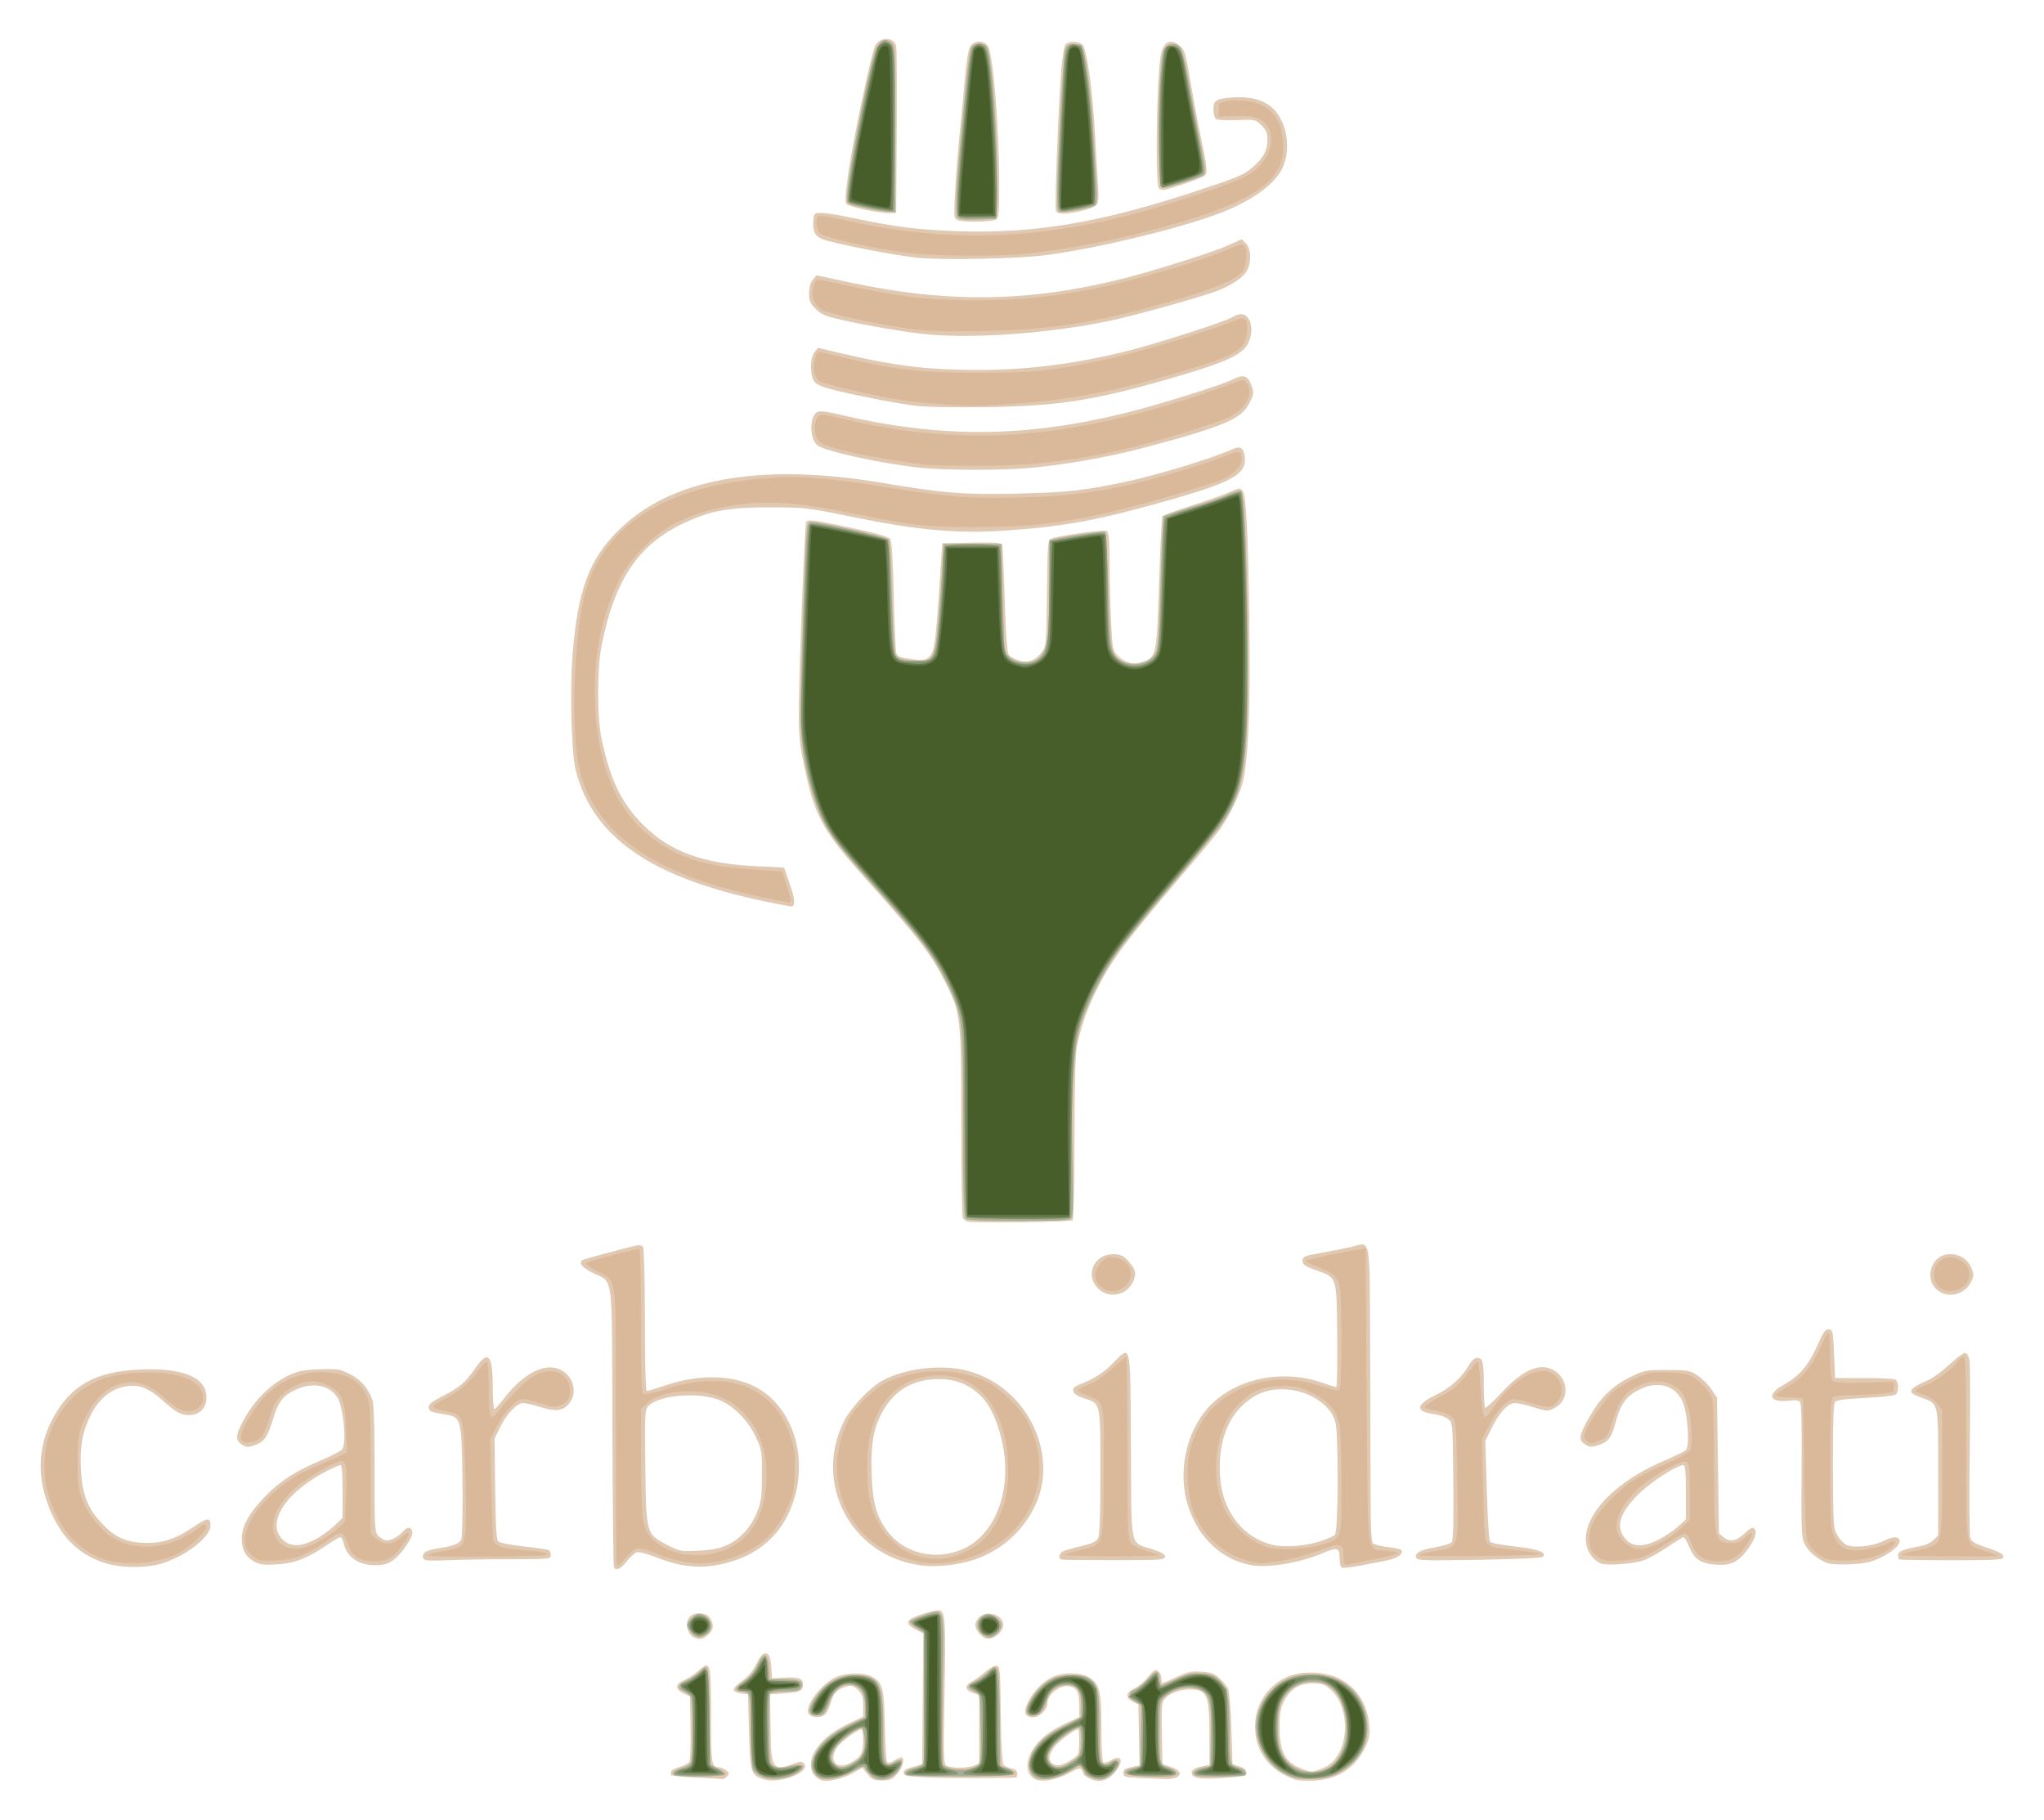 <?xml version="1.0" encoding="UTF-8" standalone="no"?>
<!-- Created with Inkscape (http://www.inkscape.org/) -->

<svg
  xmlns:dc="http://purl.org/dc/elements/1.1/"
  xmlns:cc="http://creativecommons.org/ns#"
  xmlns:rdf="http://www.w3.org/1999/02/22-rdf-syntax-ns#"
  xmlns:svg="http://www.w3.org/2000/svg"
  xmlns="http://www.w3.org/2000/svg"
  xmlns:sodipodi="http://sodipodi.sourceforge.net/DTD/sodipodi-0.dtd"
  xmlns:inkscape="http://www.inkscape.org/namespaces/inkscape"
  id="svg2"
  version="1.1"
  inkscape:version="0.91 r13725"
  width="306.3"
  height="272.7"
  viewBox="0 0 306.3 272.7"
  sodipodi:docname="carbVert01.svg">
 <defs
   id="defs6" />
 <sodipodi:namedview
   pagecolor="#ffffff"
   bordercolor="#666666"
   borderopacity="1"
   objecttolerance="10"
   gridtolerance="10"
   guidetolerance="10"
   inkscape:pageopacity="0"
   inkscape:pageshadow="2"
   inkscape:window-width="1434"
   inkscape:window-height="707"
   id="namedview4"
   showgrid="false"
   inkscape:zoom="0.86541984"
   inkscape:cx="-0.5326401"
   inkscape:cy="136.35001"
   inkscape:window-x="0"
   inkscape:window-y="23"
   inkscape:window-maximized="0"
   inkscape:current-layer="svg2" />
 <g
   id="g4138"
   transform="translate(0.043,-0.051)">
  <path
    style="fill:#e0c8b1"
    d="m 114.426,266.689 c -1.943,-0.588 -2.06,-0.963 -2.226,-7.144 l -0.15,-5.594 -1.026,-0.15 c -1.487,-0.217 -1.454,-0.75 0.114,-1.855 0.934,-0.658 1.633,-1.487 2.157,-2.559 0.523,-1.069 0.958,-1.586 1.335,-1.586 0.6,0 0.808,0.565 0.941,2.55 l 0.08,1.2 1.705,-0.101 c 2.238,-0.133 2.945,0.108 2.945,1.004 0,0.976 -0.418,1.174 -2.85,1.347 l -2.1,0.15 0.017,0.975 c 0.009,0.536 0.043,2.788 0.075,5.004 0.075,5.211 0.411,5.597 3.75,4.309 0.621,-0.24 0.934,-0.232 1.193,0.027 1.259,1.259 -3.462,3.179 -5.959,2.424 z M 123,266.799 c -1.788,-0.704 -2.053,-2.846 -0.599,-4.853 1.079,-1.49 2.549,-2.59 5.046,-3.776 l 1.853,-0.88 0,-1.608 c 0,-1.324 -0.135,-1.744 -0.765,-2.374 -0.596,-0.596 -0.944,-0.721 -1.575,-0.566 -1.417,0.348 -2.125,1.015 -2.476,2.333 -0.187,0.702 -0.551,1.512 -0.808,1.801 -0.585,0.655 -1.972,0.682 -2.499,0.047 -0.831,-1.002 1.725,-4.497 4.066,-5.561 1.457,-0.662 4.069,-0.725 5.227,-0.127 1.768,0.914 1.964,1.607 2.077,7.365 0.057,2.888 0.22,5.371 0.363,5.52 0.152,0.158 0.571,0.065 1.014,-0.225 0.415,-0.272 0.895,-0.495 1.065,-0.495 0.631,0 0.283,1.521 -0.565,2.47 -0.755,0.845 -1.071,0.98 -2.293,0.98 -1.229,0 -1.518,-0.126 -2.179,-0.947 l -0.762,-0.947 -1.52,0.849 c -1.51,0.843 -3.809,1.332 -4.67,0.993 z m 4.295,-2.536 c 1.608,-0.828 2.005,-1.485 2.005,-3.315 0,-0.961 -0.109,-1.748 -0.241,-1.748 -0.553,0 -3.015,1.796 -3.613,2.636 -1.38,1.939 -0.203,3.484 1.849,2.427 z m 27.9,2.447 c -1.503,-0.633 -1.694,-2.563 -0.448,-4.526 1.031,-1.624 2.435,-2.726 5.005,-3.929 l 1.948,-0.912 0,-1.641 c 0,-1.965 -0.325,-2.668 -1.354,-2.926 -1.482,-0.372 -3.446,1.137 -3.446,2.648 0,0.823 -1.229,1.976 -2.107,1.976 -1.329,0 -1.569,-0.772 -0.743,-2.389 0.856,-1.675 2.338,-3.13 3.815,-3.746 1.598,-0.666 4.06,-0.6 5.278,0.142 1.602,0.977 1.857,2.021 1.857,7.615 0,2.964 0.12,5.016 0.299,5.127 0.165,0.102 0.703,-0.054 1.197,-0.345 1.143,-0.675 1.754,-0.247 1.194,0.838 -1.054,2.041 -2.784,2.789 -4.454,1.926 -0.515,-0.266 -0.939,-0.582 -0.941,-0.702 -0.002,-0.12 -0.119,-0.398 -0.259,-0.618 -0.201,-0.318 -0.589,-0.213 -1.87,0.502 -1.751,0.978 -3.927,1.398 -4.972,0.958 z m 5.005,-2.749 c 0.578,-0.35 1.149,-0.788 1.27,-0.974 0.275,-0.421 0.302,-3.787 0.031,-3.787 -0.581,0 -3.168,1.987 -3.693,2.836 -0.697,1.128 -0.761,1.692 -0.249,2.204 0.534,0.534 1.46,0.437 2.64,-0.279 z m 33.9,2.778 c -3.859,-1.278 -6.075,-4.192 -6.075,-7.989 0,-3.226 1.874,-6.12 4.801,-7.415 2.092,-0.925 5.6,-0.837 7.707,0.193 2.71,1.326 4.342,3.804 4.597,6.977 0.129,1.606 0.036,2.108 -0.652,3.513 -1.458,2.98 -4.055,4.661 -7.492,4.85 -1.175,0.065 -2.473,0.006 -2.886,-0.131 z m 4.503,-1.914 c 3.511,-1.782 3.943,-8.778 0.717,-11.611 -0.881,-0.774 -1.286,-0.914 -2.636,-0.914 -2.017,0 -3.379,0.85 -4.309,2.691 -0.544,1.076 -0.675,1.837 -0.675,3.909 0,3.344 0.721,4.933 2.689,5.925 0.736,0.371 1.686,0.675 2.111,0.675 0.425,0 1.372,-0.304 2.103,-0.675 z m -94.43,1.589 c -2.022,-0.09 -3.676,-0.265 -3.675,-0.389 9e-4,-0.124 0.002,-0.355 0.002,-0.513 0,-0.158 0.542,-0.45 1.204,-0.649 0.662,-0.198 1.34,-0.526 1.508,-0.727 0.186,-0.224 0.272,-2.223 0.221,-5.126 l -0.083,-4.76 -0.969,-0.45 c -1.294,-0.601 -1.27,-1.41 0.057,-1.965 0.571,-0.239 1.517,-0.854 2.101,-1.366 1.906,-1.674 1.96,-1.493 1.96,6.562 0,7.342 0.081,7.869 1.203,7.869 0.265,0 0.74,0.188 1.054,0.418 0.485,0.355 0.511,0.49 0.171,0.9 -0.22,0.265 -0.553,0.455 -0.739,0.422 -0.186,-0.033 -1.993,-0.135 -4.015,-0.225 z M 139.053,266.4 c -3.052,-0.127 -3.611,-0.226 -3.693,-0.653 -0.071,-0.373 0.275,-0.607 1.347,-0.91 l 1.443,-0.407 0.079,-9.805 0.079,-9.805 -0.979,-0.502 c -1.201,-0.615 -1.492,-1.03 -1.076,-1.532 0.426,-0.514 4.032,-1.611 4.589,-1.397 0.764,0.293 0.856,2.081 0.648,12.59 -0.173,8.718 -0.139,10.29 0.229,10.595 0.55,0.457 3.078,0.499 4.156,0.069 l 0.825,-0.329 0,-5.123 0,-5.123 -0.876,-0.305 c -1.289,-0.449 -1.393,-1.101 -0.271,-1.704 0.52,-0.28 1.459,-0.959 2.085,-1.508 0.626,-0.55 1.38,-0.953 1.675,-0.896 0.495,0.095 0.543,0.66 0.617,7.275 0.05,4.45 0.2,7.316 0.396,7.552 0.173,0.209 0.711,0.467 1.194,0.573 0.6,0.132 0.879,0.376 0.879,0.769 0,0.317 -0.101,0.582 -0.225,0.588 -2.064,0.109 -10.395,0.102 -13.122,-0.012 z m 31.722,0.077 c -2.237,-0.091 -2.475,-0.158 -2.475,-0.698 0,-0.61 0.128,-0.692 1.583,-1.011 l 0.833,-0.183 -0.083,-4.564 -0.083,-4.564 -0.825,-0.395 c -1.15,-0.551 -1.074,-1.45 0.167,-1.969 0.546,-0.228 1.478,-0.999 2.072,-1.714 0.933,-1.124 1.144,-1.246 1.558,-0.903 0.263,0.218 0.478,0.718 0.478,1.11 0,0.392 0.052,0.713 0.116,0.713 0.064,0 1.015,-0.421 2.114,-0.935 1.713,-0.801 2.253,-0.917 3.784,-0.806 1.467,0.106 1.951,0.287 2.711,1.01 0.509,0.484 1.073,1.151 1.254,1.481 0.182,0.333 0.404,2.995 0.499,5.974 l 0.171,5.374 1.05,0.353 c 0.711,0.239 1.05,0.538 1.05,0.926 0,0.518 -0.335,0.596 -3.45,0.807 -3.706,0.251 -4.921,0.018 -4.742,-0.912 0.066,-0.341 0.541,-0.614 1.371,-0.789 l 1.271,-0.268 0,-4.627 c 0,-5.845 -0.358,-6.659 -2.935,-6.678 -1.489,-0.011 -2.987,0.551 -3.748,1.407 -0.47,0.528 -0.523,1.143 -0.45,5.192 l 0.083,4.593 1.275,0.425 c 2.232,0.743 1.481,1.951 -1.125,1.809 -0.578,-0.031 -2.164,-0.102 -3.525,-0.158 z M 104.1,245.492 c -1.182,-0.422 -1.615,-2.334 -0.729,-3.22 0.717,-0.717 2.4,-0.606 2.962,0.195 0.686,0.98 0.571,1.908 -0.323,2.611 -0.805,0.633 -1.11,0.699 -1.91,0.414 z m 42.765,-0.499 c -0.92,-0.92 -0.975,-1.783 -0.165,-2.592 1.163,-1.163 3.6,-0.373 3.6,1.167 0,0.8 -0.906,1.774 -1.86,1.999 -0.626,0.148 -0.984,0.018 -1.575,-0.574 z M 91.943,234.825 c -0.076,-0.206 -0.173,-9.71 -0.216,-21.119 -0.089,-23.707 0.224,-21.313 -3.003,-22.943 -1.598,-0.807 -2.117,-1.485 -1.451,-1.897 0.235,-0.145 5.983,-1.699 8.083,-2.185 0.43,-0.099 0.81,-6e-4 0.97,0.253 0.145,0.229 0.266,5.175 0.268,10.991 0.003,6.421 0.116,10.575 0.288,10.575 0.156,0 1.513,-0.412 3.016,-0.916 4.626,-1.55 9.422,-1.517 12.836,0.087 6.418,3.017 8.888,12.035 5.299,19.352 -1.965,4.007 -5.47,6.539 -10.394,7.509 -3.021,0.595 -5.912,0.248 -9.366,-1.124 -1.287,-0.511 -2.59,-0.85 -2.895,-0.753 -0.305,0.097 -0.977,0.709 -1.493,1.36 -0.944,1.192 -1.689,1.502 -1.944,0.809 z m 16.875,-3.205 c 1.997,-0.875 3.708,-2.731 4.605,-4.994 0.603,-1.521 0.706,-2.313 0.716,-5.526 0.011,-3.604 -0.026,-3.828 -0.944,-5.767 -1.106,-2.336 -3.032,-4.35 -5.107,-5.342 -2.893,-1.383 -9.082,-1.008 -10.871,0.659 -0.631,0.588 -0.641,0.743 -0.554,9.05 0.106,10.172 0.123,10.235 3.252,11.85 1.853,0.957 2.051,0.994 4.636,0.878 1.955,-0.087 3.132,-0.31 4.268,-0.808 z m 92.256,3.355 c -0.224,-0.075 -0.375,-0.657 -0.375,-1.45 0,-1.566 -0.352,-1.667 -2.54,-0.729 -3.36,1.44 -8.261,2.258 -10.737,1.792 -4.709,-0.886 -8.329,-4.529 -9.664,-9.726 -1.31,-5.098 0.306,-11.146 3.883,-14.528 4.092,-3.87 10.718,-5.094 16.528,-3.052 0.967,0.34 1.873,0.618 2.013,0.618 0.14,0 0.212,-3.506 0.16,-7.792 -0.108,-9.011 0.049,-8.543 -3.273,-9.746 -1.598,-0.579 -1.92,-0.811 -1.92,-1.381 0,-0.631 0.229,-0.727 2.85,-1.194 1.567,-0.28 3.604,-0.684 4.525,-0.899 2.919,-0.68 2.665,-2.115 2.748,15.528 0.04,8.544 0.074,18.462 0.075,22.041 0.001,4.489 0.109,6.614 0.346,6.854 0.189,0.191 1.165,0.444 2.169,0.562 1.004,0.118 1.924,0.314 2.045,0.435 0.513,0.513 -0.512,1.26 -2.189,1.594 -4.478,0.894 -6.299,1.187 -6.645,1.072 z m -3.174,-3.992 c 0.926,-0.319 1.868,-0.732 2.092,-0.918 0.527,-0.437 0.589,-14.879 0.073,-16.928 -0.623,-2.474 -3.804,-4.625 -7.2,-4.869 -2.642,-0.19 -4.603,0.475 -6.541,2.218 -2.654,2.386 -3.885,6.249 -3.52,11.044 0.392,5.149 3.588,9.126 8.094,10.073 1.726,0.363 4.984,0.075 7.003,-0.62 z m -181.625,3.454 c -4.467,-1.203 -7.394,-4.108 -9.205,-9.134 -1.585,-4.398 -1.322,-8.707 0.769,-12.63 2.664,-4.997 6.377,-7.101 13.048,-7.392 6.534,-0.285 10.013,1.174 10.013,4.2 0,1.568 -1.051,2.62 -2.62,2.62 -1.268,0 -1.874,-0.348 -4.229,-2.425 -2.025,-1.786 -3.622,-2.286 -5.708,-1.786 -1.972,0.473 -3.679,1.975 -4.804,4.226 -1.231,2.464 -1.631,4.656 -1.47,8.065 0.169,3.567 0.949,5.72 2.831,7.813 2.017,2.244 3.61,3.072 6.23,3.24 2.812,0.18 4.924,-0.432 7.54,-2.186 2.415,-1.62 2.83,-1.676 2.83,-0.388 0,1.944 -4.65,5.245 -8.366,5.939 -2.208,0.412 -4.969,0.347 -6.859,-0.162 z m 121.41,0.15 c -10.33,-1.553 -15.916,-12.349 -11.203,-21.651 0.952,-1.879 3.693,-4.82 5.453,-5.852 2.928,-1.716 7.768,-2.509 11.614,-1.903 7.243,1.141 12.778,7.716 12.743,15.135 -0.028,5.935 -4.489,11.626 -10.613,13.543 -2.518,0.788 -5.68,1.076 -7.994,0.728 z m 6.663,-2.452 c 5.058,-2.316 7.477,-9.43 5.647,-16.612 -0.83,-3.259 -1.884,-5.286 -3.479,-6.69 -1.628,-1.433 -3.539,-2.133 -5.822,-2.133 -3.576,0 -6.267,1.409 -8.095,4.238 -1.673,2.588 -2.207,5.25 -2.03,10.108 0.152,4.178 0.696,6.149 2.314,8.383 2.495,3.444 7.35,4.59 11.465,2.706 z m -106.159,1.999 c -1.337,-0.689 -2.003,-1.832 -2.004,-3.436 -9e-4,-1.95 1.127,-3.998 3.565,-6.471 2.309,-2.342 4.483,-3.732 8.472,-5.413 1.445,-0.609 2.797,-1.315 3.003,-1.568 0.707,-0.869 0.205,-6.385 -0.708,-7.786 -1.228,-1.884 -3.73,-2.338 -6.297,-1.142 -1.788,0.833 -2.576,1.822 -3.256,4.088 -0.877,2.924 -1.391,3.701 -2.758,4.174 -1.128,0.39 -1.32,0.38 -2.057,-0.103 -1.043,-0.684 -0.899,-1.552 0.719,-4.323 1.467,-2.512 3.833,-4.776 6.182,-5.916 1.53,-0.742 2.241,-0.89 4.739,-0.985 2.681,-0.101 3.079,-0.043 4.536,0.671 1.704,0.834 2.968,2.32 3.487,4.101 0.172,0.591 0.286,4.935 0.27,10.275 -0.025,8.328 0.023,9.307 0.484,9.817 0.282,0.311 0.758,0.644 1.058,0.739 0.652,0.207 2.017,-0.461 2.765,-1.354 0.601,-0.718 1.209,-0.67 1.36,0.108 0.146,0.755 -1.673,3.416 -2.912,4.258 -0.807,0.549 -1.475,0.732 -2.672,0.732 -2.482,0 -4.266,-1.252 -4.719,-3.314 -0.107,-0.487 -0.326,-0.886 -0.487,-0.886 -0.161,0 -1.106,0.553 -2.101,1.228 -2.9,1.969 -4.702,2.666 -7.351,2.843 -1.836,0.123 -2.571,0.048 -3.319,-0.337 z m 8.899,-3.334 c 0.883,-0.44 2.192,-1.362 2.909,-2.049 l 1.303,-1.248 0,-3.951 c 0,-2.519 -0.112,-3.951 -0.31,-3.951 -0.17,0 -1.014,0.354 -1.875,0.786 -6.251,3.139 -9.351,7.825 -6.838,10.337 1.141,1.141 2.628,1.165 4.812,0.076 z m 192.737,3.53 c -1.286,-0.563 -2.226,-2.079 -2.226,-3.594 0,-4.067 4.526,-8.654 11.556,-11.713 1.647,-0.717 3.179,-1.45 3.406,-1.63 0.675,-0.536 0.307,-5.748 -0.527,-7.472 -1.082,-2.236 -3.604,-2.949 -6.184,-1.751 -2.185,1.015 -3.059,2.204 -3.852,5.241 -0.543,2.08 -1.112,2.779 -2.633,3.235 -0.959,0.287 -1.262,0.259 -1.928,-0.177 -0.966,-0.633 -0.864,-1.279 0.624,-3.952 1.624,-2.918 3.469,-4.752 6.073,-6.038 2.23,-1.102 2.371,-1.13 5.624,-1.13 3.14,0 3.41,0.049 4.586,0.828 0.688,0.455 1.622,1.39 2.078,2.077 l 0.828,1.25 0.15,10.175 0.15,10.175 0.731,0.591 c 0.934,0.755 1.939,0.531 3.245,-0.726 0.723,-0.695 1.063,-0.851 1.313,-0.601 0.471,0.471 0.138,1.548 -0.939,3.034 -1.411,1.948 -2.497,2.499 -4.68,2.377 -2.321,-0.13 -3.322,-0.777 -4.119,-2.663 -0.341,-0.807 -0.724,-1.467 -0.851,-1.467 -0.127,0 -1.221,0.672 -2.431,1.492 -1.21,0.821 -2.8,1.705 -3.534,1.964 -1.596,0.564 -5.582,0.857 -6.459,0.473 z m 8.832,-3.633 c 0.931,-0.497 2.198,-1.367 2.817,-1.935 l 1.125,-1.032 0,-4.065 c 0,-2.765 -0.106,-4.065 -0.331,-4.065 -1.042,0 -4.833,2.437 -6.762,4.347 -3.013,2.982 -3.558,5.129 -1.758,6.929 1.035,1.035 2.751,0.973 4.909,-0.179 z m 25.092,3.562 c -1.462,-0.545 -2.879,-1.761 -3.405,-2.923 -0.428,-0.947 -0.481,-2.344 -0.411,-10.946 0.054,-6.636 -0.024,-9.986 -0.239,-10.245 -0.206,-0.248 -0.733,-0.329 -1.489,-0.227 -3.055,0.41 -3.627,-0.84 -1.05,-2.295 2.426,-1.369 3.802,-2.954 5.105,-5.879 0.954,-2.142 1.249,-2.556 1.767,-2.482 0.579,0.083 0.632,0.333 0.771,3.689 l 0.15,3.6 4.35,0 c 2.393,0 4.519,0.109 4.725,0.243 0.206,0.133 0.375,0.623 0.375,1.088 0,0.465 -0.169,0.98 -0.375,1.145 -0.206,0.165 -2.265,0.392 -4.575,0.506 -3.04,0.15 -4.29,0.322 -4.524,0.625 -0.217,0.281 -0.314,3.457 -0.295,9.659 0.028,8.725 0.063,9.299 0.64,10.287 0.336,0.576 0.941,1.222 1.345,1.437 0.984,0.524 3.933,0.236 5.537,-0.541 1.377,-0.666 2.115,-0.754 2.405,-0.285 0.372,0.602 -0.757,1.749 -2.625,2.665 -1.551,0.761 -2.359,0.949 -4.583,1.07 -1.627,0.088 -3.058,0.013 -3.6,-0.189 z M 63.675,233.823 c -0.543,-0.251 -0.46,-0.957 0.15,-1.278 0.289,-0.152 1.133,-0.368 1.875,-0.482 2.296,-0.35 3.225,-0.745 3.414,-1.452 0.255,-0.953 0.197,-13.18 -0.074,-15.626 -0.262,-2.363 -0.573,-2.718 -2.642,-3.029 -1.891,-0.284 -2.198,-0.435 -2.198,-1.086 0,-0.391 0.573,-0.85 1.875,-1.501 2.668,-1.334 3.656,-2.155 5.034,-4.185 2.008,-2.957 2.691,-2.225 2.691,2.884 0,1.722 0.107,3.13 0.238,3.13 0.131,0 0.747,-0.667 1.368,-1.482 2.492,-3.268 5.264,-5.022 7.467,-4.727 2.715,0.364 4.017,3.561 2.247,5.518 -0.886,0.98 -1.964,1.086 -4.135,0.405 -1.065,-0.334 -2.257,-0.608 -2.65,-0.611 -0.93,-0.005 -2.46,1.624 -3.476,3.7 l -0.789,1.613 0.09,7.527 c 0.066,5.54 0.189,7.626 0.467,7.903 0.207,0.207 1.928,0.543 3.823,0.746 1.896,0.203 3.582,0.453 3.748,0.556 0.166,0.103 0.302,0.448 0.302,0.769 0,0.557 -0.261,0.582 -5.925,0.584 -3.259,9e-4 -7.41,0.067 -9.225,0.148 -1.815,0.081 -3.469,0.069 -3.675,-0.026 z m 95.332,-0.073 c -0.5,-0.163 -0.35,-0.906 0.247,-1.225 0.305,-0.163 1.521,-0.516 2.703,-0.785 1.571,-0.357 2.249,-0.664 2.521,-1.139 0.275,-0.48 0.372,-3.104 0.372,-9.993 0,-10.637 0.108,-10.174 -2.585,-11.069 -1.718,-0.571 -2.001,-1.444 -0.64,-1.97 2.231,-0.863 3.645,-1.758 5.082,-3.217 2.776,-2.819 2.631,-3.481 2.721,12.434 0.089,15.825 -0.225,14.296 3.163,15.406 1.54,0.504 2.018,0.79 1.946,1.164 -0.086,0.445 -0.868,0.495 -7.659,0.495 -4.16,0 -7.702,-0.045 -7.871,-0.1 z m 53.176,-0.267 c -0.272,-0.708 0.632,-1.198 2.927,-1.585 1.131,-0.191 2.207,-0.528 2.391,-0.749 0.233,-0.28 0.306,-3.047 0.242,-9.153 -0.091,-8.653 -0.1,-8.757 -0.765,-9.295 -0.37,-0.3 -1.342,-0.637 -2.16,-0.749 -2.835,-0.39 -2.722,-1.399 0.323,-2.871 2.11,-1.021 3.819,-2.552 4.911,-4.402 0.661,-1.119 1.259,-1.428 1.837,-0.948 0.304,0.253 0.412,1.22 0.412,3.705 0,1.85 0.089,3.452 0.198,3.561 0.109,0.109 1.22,-0.901 2.468,-2.245 3.232,-3.479 5.786,-4.565 7.858,-3.341 2.29,1.353 2.306,4.584 0.028,5.665 -1.017,0.483 -1.154,0.477 -3.055,-0.136 -1.094,-0.352 -2.359,-0.641 -2.81,-0.641 -1.06,0 -2.324,1.364 -3.535,3.811 l -0.92,1.861 0.22,7.329 c 0.121,4.031 0.33,7.507 0.464,7.724 0.154,0.25 1.534,0.533 3.765,0.772 3.455,0.37 4.872,0.904 4.157,1.565 -0.158,0.146 -4.447,0.339 -9.531,0.429 -8.211,0.145 -9.264,0.111 -9.424,-0.306 z m 72.344,0.242 c -0.07,-0.069 -0.126,-0.367 -0.126,-0.663 0,-0.547 0.828,-0.869 3.433,-1.337 0.651,-0.117 1.494,-0.524 1.875,-0.905 l 0.692,-0.692 0,-9.43 c 0,-10.729 0.108,-10.254 -2.55,-11.22 -2.253,-0.819 -2.064,-1.25 1.177,-2.676 0.647,-0.285 2.014,-1.301 3.038,-2.259 1.024,-0.958 2.074,-1.741 2.335,-1.741 0.308,0 0.546,0.388 0.682,1.114 0.115,0.613 0.133,6.71 0.04,13.55 -0.093,6.84 -0.054,12.737 0.086,13.105 0.185,0.486 0.815,0.853 2.299,1.34 2.3,0.755 2.821,1.073 2.619,1.599 -0.105,0.273 -2.065,0.361 -7.806,0.353 -4.216,-0.006 -7.723,-0.067 -7.793,-0.136 z m -119.793,-40.393 c -2.35,-1.977 -0.946,-5.419 2.177,-5.337 0.981,0.026 1.391,0.234 2.198,1.114 1.099,1.199 1.215,1.891 0.537,3.201 -0.938,1.814 -3.369,2.32 -4.912,1.022 z m 126,0.349 c -2.608,-1.446 -1.616,-5.609 1.356,-5.687 1.516,-0.04 2.725,0.728 3.294,2.09 0.382,0.915 0.379,1.154 -0.03,2.015 -0.832,1.753 -2.983,2.49 -4.621,1.582 z M 144.9,183.089 c -0.247,-0.098 -0.549,-0.327 -0.67,-0.509 -0.121,-0.181 -0.222,-6.62 -0.225,-14.307 -0.005,-15.795 -0.072,-16.384 -2.364,-20.964 -2.142,-4.279 -3.88,-6.539 -12.063,-15.679 -6.585,-7.356 -7.632,-9.357 -9.308,-17.779 -0.54,-2.712 -0.645,-4.182 -0.594,-8.25 0.09,-7.124 0.879,-26.984 1.085,-27.318 0.277,-0.448 1.153,-0.335 6.863,0.886 3.553,0.76 5.493,1.312 5.727,1.632 0.238,0.325 0.415,3.115 0.544,8.547 0.105,4.435 0.272,8.276 0.372,8.536 0.228,0.593 0.55,0.714 2.572,0.967 1.349,0.169 1.752,0.106 2.328,-0.36 0.803,-0.651 1.017,-2.159 1.624,-11.489 l 0.362,-5.55 4.431,-0.083 c 3.386,-0.063 4.462,0.007 4.561,0.3 0.072,0.211 0.242,3.911 0.377,8.223 0.183,5.81 0.351,7.965 0.649,8.324 0.221,0.266 0.908,0.636 1.526,0.821 1.353,0.405 2.46,-0.024 3.427,-1.33 0.592,-0.8 0.632,-1.284 0.724,-8.791 0.096,-7.842 0.106,-7.948 0.75,-8.187 1.155,-0.428 7.601,-1.33 8.11,-1.134 0.426,0.163 0.496,0.812 0.515,4.773 0.012,2.521 0.116,6.5 0.231,8.841 0.192,3.92 0.265,4.317 0.922,5.016 1.054,1.122 2.379,1.475 3.788,1.009 2.077,-0.687 2.132,-0.95 2.487,-11.857 0.173,-5.321 0.396,-9.806 0.495,-9.966 0.099,-0.16 1.963,-0.848 4.143,-1.528 2.18,-0.68 4.756,-1.587 5.725,-2.017 1.626,-0.72 1.79,-0.742 2.13,-0.278 0.567,0.775 0.82,5.54 1.025,19.262 0.187,12.509 -0.095,20.199 -0.879,24.036 -0.391,1.912 -2.06,5.435 -3.527,7.443 -0.611,0.836 -2.669,3.343 -4.573,5.571 -9.558,11.179 -11.637,13.947 -13.918,18.532 -1.397,2.808 -2.316,5.435 -2.91,8.318 -0.256,1.244 -0.377,5.52 -0.39,13.85 -0.011,6.627 -0.132,12.162 -0.269,12.3 -0.284,0.285 -15.112,0.462 -15.801,0.189 z m -30.15,-47.925 c -17.208,-3.556 -25.989,-9.632 -28.529,-19.741 -0.646,-2.572 -0.89,-12.12 -0.446,-17.473 0.785,-9.471 2.445,-13.985 6.725,-18.293 7.826,-7.877 21.298,-10.34 39.649,-7.249 9.328,1.571 12.068,1.788 20.332,1.605 7.445,-0.164 10.142,-0.466 16.515,-1.847 4.659,-1.01 12.592,-3.437 15.519,-4.747 1.294,-0.579 1.757,-0.342 1.959,1.006 0.391,2.608 -1.698,3.832 -11.126,6.517 -10.537,3.002 -15.5,3.942 -24.149,4.577 -7.574,0.556 -13.55,0.04 -23.7,-2.045 -6.536,-1.342 -6.921,-1.387 -12.15,-1.396 -6.136,-0.011 -8.911,0.492 -12.84,2.326 -6.884,3.213 -10.458,8.511 -12.4,18.384 -0.701,3.563 -0.695,10.727 0.011,14.062 1.295,6.112 2.949,9.527 6.196,12.791 3.996,4.018 8.936,5.83 16.916,6.209 l 4.217,0.2 0.858,2.472 c 0.845,2.436 0.882,3.404 0.126,3.351 -0.211,-0.015 -1.869,-0.334 -3.684,-0.709 z M 138,70.158 c -5.917,-0.609 -14.613,-2.515 -15.616,-3.423 -1.126,-1.019 -1.121,-4.327 0.008,-4.93 0.411,-0.22 1.41,-0.103 3.662,0.428 14.78,3.486 27.533,3.401 42.499,-0.284 4.855,-1.195 14.418,-4.176 16.046,-5.002 1.667,-0.845 2.367,-0.642 2.879,0.837 0.401,1.159 0.383,1.322 -0.3,2.687 -1.197,2.393 -3.833,3.496 -16.177,6.771 -5.042,1.338 -11.81,2.515 -16.95,2.948 -4.23,0.357 -12.428,0.34 -16.05,-0.032 z m -0.6,-9.274 c -2.802,-0.342 -7.881,-1.302 -11.836,-2.237 -2.152,-0.509 -3.161,-0.897 -3.537,-1.362 -0.718,-0.887 -0.719,-3.581 -0.002,-4.463 l 0.525,-0.645 3.75,0.887 c 7.572,1.792 12.845,2.43 20.102,2.434 7.486,0.004 14.908,-0.941 22.587,-2.875 4.33,-1.09 14.308,-4.286 15.453,-4.948 1.298,-0.751 2.018,-0.725 2.591,0.093 0.628,0.896 0.589,2.564 -0.088,3.827 -0.867,1.617 -3.341,2.752 -10.695,4.906 -12.081,3.539 -17.623,4.421 -28.65,4.559 -4.372,0.055 -8.963,-0.024 -10.2,-0.176 z M 138,50.063 c -3.093,-0.356 -8.718,-1.34 -12.063,-2.11 -2.281,-0.525 -2.961,-0.818 -3.761,-1.617 C 121.365,45.525 121.2,45.133 121.2,44.013 c 0,-0.861 0.199,-1.593 0.552,-2.028 l 0.552,-0.681 5.073,1.085 c 14.494,3.099 26.732,2.939 40.653,-0.533 4.771,-1.19 13.678,-3.999 15.961,-5.033 l 2.04,-0.925 0.635,0.635 c 0.804,0.804 0.855,2.884 0.101,4.16 -0.575,0.973 -2.215,2.074 -4.351,2.922 -2.199,0.872 -12.388,3.717 -16.153,4.509 -9.273,1.952 -21.104,2.764 -28.262,1.941 z m -0.6,-11.391 c -3.394,-0.343 -12.78,-2.188 -14.245,-2.8 -1.125,-0.47 -1.463,-1.223 -1.302,-2.905 0.093,-0.973 0.149,-1.016 1.297,-1.001 0.66,0.009 2.914,0.382 5.01,0.83 5.899,1.261 9.528,1.711 15.39,1.906 11.489,0.384 21.439,-1.302 35.854,-6.073 6.049,-2.002 7.02,-2.413 8.237,-3.484 1.688,-1.485 2.259,-2.536 2.259,-4.154 0,-0.977 -0.191,-1.429 -0.906,-2.144 -0.896,-0.896 -0.938,-0.905 -3.675,-0.807 -1.523,0.054 -2.937,-0.008 -3.144,-0.138 -0.206,-0.13 -0.375,-0.773 -0.375,-1.427 0,-1.02 0.118,-1.235 0.825,-1.511 0.454,-0.177 1.77,-0.33 2.925,-0.34 3.746,-0.035 5.978,1.51 6.934,4.799 0.591,2.034 0.424,4.298 -0.443,5.998 -1.267,2.484 -5.026,5.062 -9.941,6.818 -6.552,2.341 -17.567,4.971 -25.2,6.017 -4.171,0.571 -15.561,0.815 -19.5,0.416 z m 6.251,-5.574 c -0.275,-0.073 -0.568,-0.31 -0.651,-0.528 -0.189,-0.494 0.263,-7.603 0.852,-13.37 0.244,-2.393 0.583,-5.965 0.753,-7.938 0.19,-2.208 0.482,-3.852 0.76,-4.275 0.608,-0.928 2.066,-0.935 2.648,-0.012 C 148.796,8.219 149.7,19.346 149.7,27.763 c 0,4.553 -0.043,4.938 -0.58,5.226 -0.561,0.3 -4.453,0.378 -5.469,0.109 z m -13.837,-1.577 c -1.45,-0.289 -2.797,-0.685 -2.993,-0.881 -0.275,-0.275 -0.201,-1.431 0.325,-5.073 0.708,-4.901 3.408,-17.643 3.956,-18.667 0.745,-1.391 2.806,-1.349 3.15,0.065 0.092,0.377 0.129,6.153 0.083,12.836 l -0.083,12.15 -0.9,0.048 c -0.495,0.026 -2.087,-0.188 -3.537,-0.477 z m 28.373,0.07 c -0.213,-0.556 0.401,-16.354 0.83,-21.35 0.147,-1.71 0.423,-3.296 0.612,-3.525 0.43,-0.518 1.787,-0.541 2.469,-0.041 0.718,0.526 1.589,6.678 1.985,14.025 0.174,3.217 0.377,6.677 0.452,7.688 0.089,1.195 0.006,2.017 -0.238,2.349 -0.209,0.286 -1.229,0.695 -2.31,0.927 -2.629,0.564 -3.563,0.546 -3.8,-0.073 z m 15.375,-3.466 C 173.075,26.603 173.291,12.38 173.858,8.598 c 0.345,-2.304 1.494,-2.932 2.967,-1.623 0.665,0.591 0.854,1.245 1.525,5.263 0.421,2.523 1.084,6.101 1.474,7.95 1.052,4.989 1.137,5.787 0.659,6.184 -0.518,0.43 -5.505,2.128 -6.25,2.128 -0.304,0 -0.607,-0.169 -0.673,-0.375 z"
    id="path4152"
    inkscape:connector-curvature="0" />
  <path
    style="fill:#dab89a"
    d="m 114.099,266.281 c -0.523,-0.238 -1.097,-0.704 -1.275,-1.037 -0.196,-0.366 -0.324,-2.661 -0.324,-5.814 0,-5.501 -0.101,-5.93 -1.392,-5.93 -1.177,0 -1.06,-0.535 0.324,-1.487 0.925,-0.637 1.558,-1.393 2.031,-2.426 0.936,-2.044 1.557,-1.899 1.677,0.391 l 0.09,1.722 2.175,0 c 2.37,0 3.059,0.334 2.57,1.246 -0.244,0.457 -0.661,0.554 -2.368,0.554 -1.202,0 -2.159,0.141 -2.279,0.335 -0.245,0.397 -0.173,9.7 0.08,10.36 0.263,0.684 1.287,0.947 2.478,0.636 2.445,-0.638 3.161,-0.143 1.383,0.957 -1.35,0.834 -3.887,1.076 -5.171,0.493 z m 8.411,-0.002 c -0.997,-0.723 -1.129,-1.843 -0.396,-3.357 0.827,-1.708 2.564,-3.175 5.296,-4.472 l 2.19,-1.04 0,-1.491 c 0,-1.94 -0.469,-2.915 -1.59,-3.306 -1.469,-0.512 -2.913,0.37 -3.662,2.236 -0.846,2.106 -0.972,2.25 -1.975,2.25 -1.114,0 -1.355,-0.577 -0.739,-1.769 1.399,-2.706 3.678,-4.231 6.319,-4.231 3.762,0 4.347,1.061 4.347,7.884 0,4.02 0.084,5.012 0.448,5.315 0.362,0.3 0.596,0.276 1.208,-0.126 1.038,-0.68 1.448,-0.346 0.894,0.726 -0.96,1.857 -3.173,2.406 -4.47,1.109 -0.381,-0.381 -0.751,-0.87 -0.824,-1.088 -0.097,-0.291 -0.578,-0.144 -1.812,0.552 -2.026,1.143 -4.291,1.492 -5.236,0.806 z m 4.931,-1.8 c 1.706,-0.888 2.201,-1.744 2.101,-3.641 -0.05,-0.957 -0.238,-1.788 -0.419,-1.848 -0.531,-0.175 -3.2,1.775 -3.94,2.88 -0.802,1.198 -0.861,1.91 -0.212,2.559 0.584,0.584 1.411,0.6 2.468,0.05 z m 27.96,2.013 c -1.394,-0.498 -1.59,-2.515 -0.417,-4.288 0.979,-1.48 2.083,-2.327 4.844,-3.717 l 2.173,-1.095 0,-1.763 c 0,-2.228 -0.6,-3.089 -2.152,-3.089 -1.451,0 -2.545,0.778 -2.966,2.11 -0.576,1.817 -1.107,2.45 -2.057,2.45 -1.143,0 -1.313,-0.591 -0.573,-1.994 0.818,-1.552 1.965,-2.741 3.311,-3.433 1.414,-0.728 4.597,-0.787 5.572,-0.104 1.373,0.961 1.565,1.857 1.565,7.28 0,4.14 0.083,5.147 0.449,5.45 0.362,0.3 0.6,0.273 1.232,-0.141 0.515,-0.337 0.885,-0.412 1.079,-0.218 0.661,0.661 -1.343,2.76 -2.636,2.76 -0.766,0 -2.224,-0.584 -2.224,-0.891 0,-0.107 -0.187,-0.451 -0.416,-0.764 -0.404,-0.553 -0.451,-0.546 -1.602,0.215 -1.763,1.167 -3.925,1.68 -5.181,1.231 z m 4.8,-2.219 c 0.578,-0.344 1.219,-0.842 1.425,-1.106 0.486,-0.624 0.509,-4.267 0.026,-4.267 -0.707,0 -3.311,1.919 -4.02,2.963 -0.861,1.268 -0.907,1.746 -0.235,2.489 0.648,0.716 1.508,0.692 2.804,-0.079 z m 33.177,1.973 c -1.774,-0.677 -3.092,-1.818 -4.061,-3.514 -1.805,-3.161 -1.405,-6.595 1.079,-9.25 1.713,-1.831 3.427,-2.519 6.247,-2.507 4.657,0.02 7.893,3 8.201,7.55 0.212,3.134 -1.387,5.707 -4.558,7.339 -1.6,0.823 -5.227,1.024 -6.908,0.382 z m 5.589,-1.23 c 2.054,-1.062 3.254,-4.574 2.64,-7.725 -0.645,-3.308 -2.019,-4.953 -4.355,-5.216 -2.548,-0.287 -4.844,1.267 -5.532,3.743 -0.405,1.459 -0.404,4.711 0.002,6.174 0.861,3.101 4.313,4.542 7.246,3.025 z m -98.076,0.983 c -0.225,-0.36 0.202,-0.676 1.454,-1.075 0.704,-0.225 1.157,-0.585 1.271,-1.011 0.31,-1.156 0.202,-8.921 -0.133,-9.546 -0.175,-0.327 -0.648,-0.72 -1.05,-0.873 -1.068,-0.406 -0.897,-1.028 0.452,-1.636 0.651,-0.294 1.484,-0.854 1.852,-1.246 1.391,-1.481 1.448,-1.239 1.534,6.561 l 0.08,7.273 1.161,0.602 c 0.639,0.331 1.144,0.737 1.123,0.902 -0.047,0.367 -7.516,0.414 -7.745,0.049 z m 34.943,0.06 c -0.522,-0.322 0.032,-0.825 1.136,-1.032 0.576,-0.108 1.179,-0.442 1.339,-0.742 0.171,-0.32 0.292,-4.45 0.292,-10.011 l 0,-9.466 -1.211,-0.765 c -0.666,-0.42 -1.137,-0.884 -1.047,-1.03 0.09,-0.146 1.045,-0.559 2.122,-0.917 3.14,-1.045 2.963,-1.762 2.743,11.105 -0.103,6.022 -0.087,11.111 0.035,11.308 0.372,0.599 2.66,0.97 3.898,0.632 1.911,-0.521 1.881,-0.423 1.792,-6.049 -0.08,-5.031 -0.095,-5.13 -0.782,-5.473 -1.354,-0.675 -1.381,-0.939 -0.157,-1.564 0.641,-0.327 1.531,-0.961 1.979,-1.409 1.608,-1.608 1.708,-1.229 1.797,6.791 l 0.08,7.26 1.05,0.353 c 0.578,0.194 1.05,0.532 1.05,0.751 0,0.319 -1.556,0.403 -7.904,0.423 -4.347,0.014 -8.043,-0.06 -8.213,-0.166 z m 34.792,0.125 c -2.3,-0.126 -2.747,-0.7 -0.9,-1.156 l 1.125,-0.278 0.083,-4.584 0.083,-4.584 -0.906,-0.516 c -1.157,-0.659 -1.158,-1.39 -10e-4,-1.869 0.499,-0.207 1.358,-0.918 1.908,-1.58 1.101,-1.325 1.684,-1.29 1.684,0.101 0,0.485 0.12,0.882 0.266,0.882 0.146,0 1.165,-0.421 2.264,-0.935 1.718,-0.804 2.251,-0.917 3.798,-0.805 1.51,0.109 1.946,0.276 2.706,1.036 1.219,1.219 1.449,2.452 1.458,7.792 0.008,4.847 0.041,4.958 1.582,5.326 0.723,0.173 1.202,1.054 0.6,1.105 -2.48,0.209 -6.935,0.202 -7.272,-0.012 -0.613,-0.387 -0.059,-0.91 1.245,-1.176 l 1.003,-0.205 0.091,-4.338 c 0.106,-5.047 -0.166,-6.378 -1.438,-7.036 -1.64,-0.848 -4.109,-0.393 -5.628,1.037 -0.643,0.605 -0.675,0.852 -0.675,5.256 0,4.943 -0.03,4.846 1.65,5.406 0.495,0.165 0.9,0.502 0.9,0.75 0,0.488 -1.663,0.601 -5.625,0.384 z m -67.103,-21.574 c -0.793,-1.008 -0.782,-1.177 0.133,-2.092 0.551,-0.551 0.936,-0.701 1.425,-0.556 1.468,0.436 1.906,2.164 0.753,2.971 -0.956,0.67 -1.601,0.579 -2.311,-0.323 z M 147,244.8 c -1.002,-1.002 -0.613,-2.414 0.778,-2.825 0.785,-0.232 2.222,0.833 2.222,1.647 0,0.754 -1.037,1.778 -1.8,1.778 -0.33,0 -0.87,-0.27 -1.2,-0.6 z m -54.66,-11.025 c -0.033,-0.454 -0.067,-9.803 -0.075,-20.775 -0.018,-22.816 0.24,-20.821 -2.904,-22.496 -0.999,-0.533 -1.703,-1.068 -1.564,-1.189 0.231,-0.202 7.456,-2.118 7.978,-2.116 0.124,6e-4 0.225,4.865 0.225,10.81 0,9.042 0.069,10.836 0.424,10.972 0.233,0.09 1.752,-0.269 3.375,-0.796 9.21,-2.993 16.223,-0.298 18.615,7.155 0.645,2.01 0.726,2.721 0.618,5.474 -0.116,2.979 -0.196,3.315 -1.37,5.739 -1.419,2.932 -3.127,4.692 -5.842,6.022 -4.609,2.257 -8.79,2.276 -14.044,0.065 -1.013,-0.426 -2.075,-0.687 -2.392,-0.586 -0.313,0.099 -1.025,0.713 -1.582,1.363 -0.557,0.65 -1.1,1.182 -1.208,1.182 -0.108,0 -0.223,-0.371 -0.256,-0.825 z m 15.244,-1.118 c 4.455,-1.323 6.898,-4.872 7.232,-10.507 0.341,-5.752 -2.051,-10.438 -6.433,-12.6 -3.356,-1.656 -9.328,-1.263 -11.489,0.755 l -0.894,0.836 0,7.665 c 0,4.395 0.139,8.315 0.327,9.188 0.426,1.987 1.479,3.192 3.71,4.248 2.116,1.001 5.033,1.161 7.547,0.415 z m 93.716,0.636 c 0,-2.066 -0.386,-2.168 -3.576,-0.936 -1.516,0.585 -4.119,1.288 -5.785,1.562 -2.84,0.466 -3.154,0.465 -5.009,-0.015 -3.649,-0.945 -6.708,-3.717 -8.14,-7.379 -0.828,-2.115 -1.123,-6.478 -0.593,-8.762 1.311,-5.651 5.032,-9.303 10.804,-10.604 2.817,-0.635 5.797,-0.416 9.102,0.668 1.976,0.648 2.395,0.704 2.62,0.348 0.355,-0.56 0.342,-13.884 -0.015,-15.424 -0.337,-1.455 -1.009,-2.036 -3.332,-2.883 -0.977,-0.356 -1.776,-0.733 -1.776,-0.837 0,-0.171 5.602,-1.394 8.025,-1.752 l 0.975,-0.144 -0.001,1.758 c -6e-4,0.967 0.07,10.87 0.157,22.006 0.181,23.195 -0.083,21.284 2.977,21.538 0.917,0.076 1.668,0.238 1.668,0.359 0,0.121 -1.519,0.514 -3.375,0.871 -1.856,0.358 -3.679,0.717 -4.05,0.798 -0.62,0.135 -0.675,0.04 -0.675,-1.172 z m -3.464,-1.71 c 3.308,-1.022 3.164,-0.607 3.164,-9.092 0,-4.02 -0.138,-8.035 -0.306,-8.922 -0.408,-2.152 -1.534,-3.481 -4.04,-4.769 -1.844,-0.947 -2.281,-1.05 -4.473,-1.046 -3.031,0.006 -4.689,0.699 -6.763,2.828 -3.434,3.525 -4.304,10.991 -1.849,15.855 1.262,2.501 3.826,4.721 6.33,5.483 1.583,0.482 5.878,0.299 7.938,-0.337 z M 16.179,233.89 c -3.216,-0.867 -5.995,-3.245 -7.662,-6.556 -3.121,-6.198 -2.354,-12.87 2.011,-17.485 2.724,-2.88 6.16,-4.106 11.542,-4.118 3.56,-0.008 6.008,0.599 7.388,1.832 1.737,1.552 0.987,3.937 -1.237,3.937 -1.22,0 -1.878,-0.387 -4.142,-2.431 -4.159,-3.756 -9.35,-1.781 -11.833,4.503 -0.564,1.427 -0.663,2.26 -0.663,5.578 0,3.364 0.095,4.141 0.691,5.653 0.859,2.179 2.785,4.579 4.55,5.67 3.619,2.237 8.765,1.672 12.877,-1.414 0.941,-0.706 1.061,-0.733 1.16,-0.255 0.133,0.641 -2.468,3.132 -4.183,4.007 -2.772,1.414 -7.465,1.896 -10.498,1.078 z M 137.7,234.093 c -0.412,-0.069 -1.596,-0.4 -2.63,-0.735 -8.437,-2.737 -12.127,-12.246 -7.952,-20.492 1.03,-2.035 3.892,-4.821 5.893,-5.737 4.669,-2.138 10.675,-2.115 14.961,0.057 2.003,1.015 5.026,4.038 6.041,6.042 3.293,6.498 1.7,13.463 -4.078,17.835 -3.32,2.512 -8.162,3.711 -12.236,3.03 z m 6.642,-1.355 c 3.006,-1.376 4.661,-3.311 5.996,-7.012 0.957,-2.652 0.953,-7.783 -0.009,-11.176 -1.664,-5.873 -5.464,-8.841 -10.693,-8.353 -5.094,0.476 -8.505,4.01 -9.461,9.803 -0.362,2.194 -0.349,6.434 0.027,8.412 1.374,7.243 7.992,11.14 14.14,8.326 z m -105.642,1.07 c -0.877,-0.359 -1.771,-1.395 -1.965,-2.276 -0.625,-2.846 2.908,-7.562 7.777,-10.382 0.639,-0.37 1.989,-1.021 3,-1.446 1.011,-0.425 2.422,-1.047 3.137,-1.382 l 1.299,-0.61 -0.099,-3.481 c -0.122,-4.267 -0.629,-5.521 -2.655,-6.556 -2.245,-1.147 -4.559,-0.736 -6.759,1.201 -1.141,1.004 -1.437,1.523 -2.088,3.656 -0.417,1.367 -1.001,2.705 -1.297,2.973 -0.679,0.614 -2.165,0.901 -2.729,0.527 -0.641,-0.424 -0.013,-2.143 1.707,-4.677 2.56,-3.771 6.13,-5.739 10.274,-5.665 3.506,0.063 5.515,1.142 6.631,3.56 0.502,1.087 0.554,2.111 0.56,10.889 l 0.007,9.689 0.736,0.736 c 1.101,1.101 2.701,1.012 3.974,-0.222 1.262,-1.224 1.337,-0.511 0.122,1.167 -1.443,1.992 -2.286,2.492 -4.198,2.491 -2.344,-10e-4 -3.424,-0.71 -4.077,-2.675 -0.627,-1.887 -1.003,-1.923 -3.259,-0.307 -2.734,1.958 -4.706,2.726 -7.34,2.859 -1.27,0.064 -2.511,0.034 -2.759,-0.068 z m 8.577,-2.501 c 0.975,-0.491 2.359,-1.402 3.076,-2.025 l 1.304,-1.132 0.164,-3.787 c 0.179,-4.139 0.018,-5.363 -0.705,-5.363 -0.921,0 -5.131,2.432 -6.827,3.943 -2.991,2.666 -4.102,5.399 -3.034,7.464 1.005,1.943 3.278,2.282 6.023,0.9 z m 192.216,2.129 c -1.611,-1.019 -1.844,-3.23 -0.594,-5.641 0.785,-1.515 3.792,-4.595 5.683,-5.821 0.953,-0.618 3.225,-1.772 5.05,-2.565 1.927,-0.837 3.45,-1.689 3.634,-2.033 0.199,-0.372 0.247,-1.651 0.129,-3.441 -0.3,-4.566 -1.652,-6.575 -4.617,-6.86 -1.08,-0.104 -1.866,0.032 -2.987,0.514 -2.241,0.964 -3.066,2.002 -4.121,5.184 -0.91,2.743 -0.937,2.783 -2.195,3.218 -1.151,0.398 -1.322,0.393 -1.77,-0.055 -0.437,-0.437 -0.447,-0.613 -0.084,-1.49 0.69,-1.666 3.176,-5.144 4.318,-6.04 0.592,-0.465 1.981,-1.268 3.086,-1.785 1.745,-0.817 2.326,-0.938 4.426,-0.925 1.329,0.008 2.893,0.173 3.476,0.365 1.226,0.404 3.092,2.209 3.554,3.435 0.199,0.529 0.318,4.371 0.318,10.29 0,11.306 0.052,11.516 2.851,11.516 0.719,0 1.263,-0.261 1.925,-0.923 1.176,-1.176 1.216,-0.504 0.072,1.2 -1.232,1.835 -2.27,2.419 -4.301,2.421 -2.078,0.002 -3.282,-0.851 -3.925,-2.781 -0.232,-0.697 -0.64,-1.309 -0.905,-1.361 -0.266,-0.051 -1.469,0.576 -2.675,1.394 -2.983,2.025 -4.187,2.481 -6.992,2.648 -2.046,0.122 -2.541,0.054 -3.357,-0.462 z m 9.095,-2.106 c 1.011,-0.478 2.462,-1.468 3.225,-2.198 l 1.387,-1.329 0,-4.261 c 0,-5.003 -0.054,-5.08 -2.66,-3.807 -5.372,2.626 -8.935,6.829 -8.287,9.777 0.104,0.474 0.657,1.273 1.229,1.775 1.346,1.182 2.674,1.193 5.107,0.042 z m 25.162,2.37 c -1.102,-0.348 -2.468,-1.585 -2.933,-2.654 -0.227,-0.523 -0.401,-4.34 -0.506,-11.146 l -0.161,-10.35 -2.025,-0.089 c -1.114,-0.049 -2.025,-0.205 -2.025,-0.346 0,-0.142 0.709,-0.658 1.575,-1.147 2.205,-1.245 3.823,-3.13 5.013,-5.843 0.561,-1.279 1.131,-2.325 1.266,-2.325 0.135,0 0.246,1.536 0.246,3.413 0,2.636 0.1,3.497 0.441,3.779 0.315,0.261 1.662,0.336 4.725,0.262 l 4.284,-0.104 0.091,0.78 c 0.088,0.757 0.03,0.786 -1.95,0.973 -1.122,0.106 -3.127,0.194 -4.456,0.195 -1.476,0.001 -2.555,0.142 -2.775,0.362 -0.265,0.265 -0.358,2.889 -0.353,9.975 0.006,8.877 0.051,9.714 0.59,10.901 0.839,1.848 2.131,2.346 4.901,1.889 1.134,-0.187 2.446,-0.539 2.917,-0.783 1.277,-0.661 1.677,-0.536 0.908,0.284 -1.178,1.254 -3.498,2.046 -6.323,2.158 -1.403,0.056 -2.955,-0.027 -3.45,-0.183 z M 64.039,233.117 c 0.089,-0.145 1.141,-0.425 2.337,-0.623 1.196,-0.198 2.401,-0.56 2.678,-0.804 0.754,-0.665 0.897,-3.241 0.632,-11.383 -0.274,-8.405 -0.225,-8.267 -3.126,-8.838 -0.968,-0.19 -1.76,-0.462 -1.76,-0.603 0,-0.141 0.814,-0.668 1.809,-1.17 2.11,-1.065 3.88,-2.585 5.135,-4.41 0.491,-0.714 1.02,-1.22 1.175,-1.124 0.155,0.096 0.281,1.913 0.281,4.038 0,4.372 0.25,4.927 1.484,3.299 1.702,-2.244 4.435,-4.912 5.566,-5.433 2.33,-1.072 4.322,-0.517 4.948,1.379 0.48,1.455 0.105,2.516 -1.091,3.086 -0.959,0.457 -1.131,0.447 -3.058,-0.173 -1.123,-0.362 -2.336,-0.658 -2.695,-0.658 -1.014,0 -2.853,1.881 -3.948,4.036 l -0.993,1.957 0.162,7.428 c 0.089,4.085 0.254,7.652 0.365,7.926 0.297,0.73 1.492,1.085 4.359,1.296 2.718,0.2 3.601,0.372 3.598,0.701 -9e-4,0.113 -4.056,0.234 -9.012,0.27 -5.109,0.037 -8.94,-0.049 -8.847,-0.198 z m 95.502,-0.074 c 0.115,-0.114 1.209,-0.451 2.43,-0.75 3.458,-0.845 3.292,-0.282 3.393,-11.505 0.098,-10.881 0.143,-10.67 -2.464,-11.596 -0.827,-0.294 -1.463,-0.654 -1.414,-0.801 0.049,-0.147 0.777,-0.524 1.617,-0.837 0.937,-0.349 2.284,-1.263 3.483,-2.362 1.076,-0.986 2.036,-1.792 2.135,-1.792 0.098,0 0.179,6.112 0.179,13.583 0,11.695 0.064,13.674 0.458,14.237 0.264,0.377 1.184,0.873 2.175,1.173 0.944,0.285 1.817,0.6 1.938,0.699 0.122,0.099 -3.01,0.175 -6.959,0.169 -3.949,-0.006 -7.086,-0.104 -6.971,-0.218 z m 53.159,0.086 c 0,-0.134 1.036,-0.421 2.301,-0.637 3.668,-0.627 3.463,6e-4 3.347,-10.29 -0.069,-6.142 -0.207,-8.94 -0.462,-9.385 -0.398,-0.694 -1.43,-1.17 -3.151,-1.455 -0.613,-0.101 -1.188,-0.303 -1.278,-0.448 -0.09,-0.145 0.952,-0.854 2.314,-1.575 2.069,-1.095 2.719,-1.631 3.94,-3.249 0.804,-1.066 1.563,-1.978 1.686,-2.026 0.123,-0.048 0.321,1.808 0.44,4.125 0.243,4.715 0.438,5.033 1.815,2.952 2.205,-3.332 5.278,-5.641 7.509,-5.641 2.406,0 3.759,3.005 2.101,4.664 -0.891,0.891 -1.36,0.909 -3.812,0.14 -1.046,-0.328 -2.226,-0.598 -2.623,-0.6 -0.993,-0.005 -2.76,1.923 -3.9,4.256 l -0.924,1.89 0.196,7.452 c 0.164,6.225 0.276,7.551 0.683,8.053 0.383,0.473 1.06,0.66 3.176,0.876 3.207,0.327 4.742,0.568 4.589,0.72 -0.234,0.234 -17.95,0.41 -17.95,0.178 z m 72.301,-0.082 c -2.8e-4,-0.112 0.776,-0.356 1.724,-0.542 0.949,-0.186 2.103,-0.485 2.564,-0.664 1.634,-0.633 1.711,-1.144 1.711,-11.303 l 0,-9.292 -0.76,-0.903 c -0.418,-0.497 -1.262,-1.063 -1.875,-1.259 -1.703,-0.544 -1.737,-0.769 -0.196,-1.294 1.598,-0.544 4.381,-2.53 5.114,-3.649 0.267,-0.408 0.673,-0.741 0.901,-0.741 0.348,0 0.415,2.236 0.415,13.754 0,15.731 -0.277,14.287 2.953,15.378 1.016,0.343 1.847,0.65 1.847,0.683 0,0.032 -3.24,0.054 -7.199,0.048 -3.96,-0.006 -7.2,-0.103 -7.2,-0.215 z M 164.836,192.764 c -1.046,-1.046 -0.979,-2.367 0.178,-3.524 0.79,-0.79 1.065,-0.89 2.025,-0.737 2.289,0.364 3.188,2.689 1.62,4.191 -1.125,1.077 -2.784,1.108 -3.822,0.07 z m 125.616,0.042 c -1.304,-1.388 -0.624,-3.867 1.168,-4.26 1.911,-0.42 3.836,1.281 3.402,3.007 -0.463,1.846 -3.287,2.62 -4.57,1.254 z M 144.66,182.64 c -0.27,-0.27 -0.36,-3.836 -0.36,-14.202 0,-15.933 -0.042,-16.274 -2.683,-21.588 -1.898,-3.82 -3.824,-6.356 -10.432,-13.731 -6.326,-7.061 -7.788,-9.149 -9.032,-12.9 -1.648,-4.969 -2.3,-9.091 -2.22,-14.019 0.103,-6.289 0.644,-22.529 0.847,-25.425 0.157,-2.24 0.232,-2.475 0.789,-2.475 1.369,0 11.203,2.205 11.507,2.58 0.206,0.254 0.402,3.418 0.53,8.54 0.112,4.491 0.339,8.392 0.507,8.705 0.356,0.665 1.192,0.916 3.264,0.979 2.459,0.075 2.694,-0.345 3.178,-5.688 0.223,-2.456 0.5,-6.12 0.617,-8.141 l 0.212,-3.675 4.308,0 4.308,0 0.022,1.725 c 0.012,0.949 0.121,4.612 0.242,8.141 l 0.22,6.416 0.825,0.709 c 1.198,1.03 3.419,1 4.48,-0.061 1.161,-1.161 1.411,-3.049 1.411,-10.639 l 0,-6.88 0.675,-0.153 c 2.154,-0.487 7.437,-1.235 7.669,-1.086 0.15,0.097 0.37,3.957 0.489,8.577 0.234,9.129 0.356,9.8 1.944,10.738 1.824,1.077 4.545,0.363 5.265,-1.383 0.267,-0.647 0.455,-3.323 0.583,-8.305 0.104,-4.043 0.267,-8.39 0.363,-9.662 l 0.173,-2.312 1.245,-0.448 c 0.685,-0.247 2.46,-0.804 3.945,-1.238 1.485,-0.435 3.482,-1.137 4.438,-1.562 1.027,-0.456 1.844,-0.661 1.997,-0.5 0.79,0.828 1.297,31.001 0.645,38.372 -0.509,5.753 -1.45,8.556 -4.051,12.066 -0.707,0.954 -4.021,4.974 -7.364,8.934 -3.344,3.96 -6.885,8.348 -7.869,9.75 -2.353,3.352 -4.905,8.556 -5.664,11.55 -0.92,3.628 -1.254,9.996 -1.018,19.426 0.161,6.44 0.123,8.428 -0.165,8.775 -0.312,0.376 -1.588,0.449 -7.926,0.449 -5.475,0 -7.652,-0.099 -7.913,-0.36 z M 113.7,134.387 c -15.748,-3.348 -24.449,-9.445 -26.837,-18.807 -1.444,-5.661 -0.922,-20.894 0.929,-27.128 2.942,-9.908 12.024,-15.533 27.032,-16.745 4.798,-0.388 9.047,-0.067 17.775,1.339 9.238,1.489 12.652,1.755 20.093,1.569 7.12,-0.178 12.164,-0.817 18.157,-2.299 4.265,-1.055 11.45,-3.298 13.343,-4.165 1.436,-0.658 1.793,-0.512 1.802,0.734 0.007,0.982 -1.056,2.105 -2.778,2.932 -2.036,0.978 -14,4.409 -18.818,5.396 -6.798,1.392 -10.766,1.791 -18,1.807 -7.541,0.017 -9.672,-0.211 -18.15,-1.941 -7.753,-1.583 -12.049,-1.977 -16.641,-1.528 -4.042,0.395 -7.501,1.366 -10.659,2.991 -3.002,1.545 -6.544,5.15 -8.163,8.309 -2.448,4.777 -3.707,10.483 -3.708,16.8 -0.001,10.103 2.968,17.753 8.506,21.916 4.079,3.066 7.727,4.244 14.665,4.736 l 4.9,0.347 0.649,1.95 c 0.774,2.325 0.82,2.708 0.326,2.674 -0.206,-0.014 -2.197,-0.414 -4.425,-0.887 z m 25.05,-64.689 c -8.233,-1.029 -14.916,-2.473 -15.955,-3.449 -0.801,-0.752 -0.963,-2.768 -0.296,-3.68 0.383,-0.524 0.527,-0.515 3.675,0.234 17.967,4.277 33.784,3.17 54.276,-3.799 2.145,-0.729 4.35,-1.513 4.899,-1.74 0.912,-0.378 1.036,-0.363 1.425,0.168 1.073,1.467 -0.023,3.726 -2.433,5.016 -1.635,0.875 -10.761,3.699 -15.742,4.871 -7.723,1.817 -14.725,2.59 -22.95,2.532 -3.3,-0.023 -6.405,-0.092 -6.9,-0.154 z m 1.925,-9.113 c -1.746,-0.126 -4.244,-0.385 -5.55,-0.576 -3.961,-0.58 -11.943,-2.442 -12.47,-2.909 -0.272,-0.241 -0.578,-0.878 -0.678,-1.415 -0.189,-1.008 0.289,-2.885 0.735,-2.885 0.139,0 1.914,0.406 3.946,0.903 7.179,1.755 11.274,2.216 19.743,2.221 8.156,0.005 11.157,-0.29 18.45,-1.814 5.549,-1.159 16.115,-4.327 20.488,-6.142 1.283,-0.533 1.635,-0.074 1.468,1.916 -0.22,2.621 -1.599,3.417 -10.442,6.022 -9.686,2.854 -16.334,4.098 -25.015,4.682 -4.951,0.333 -6.006,0.333 -10.675,-0.003 z M 136.5,49.341 c -4.63,-0.646 -11.993,-2.199 -13.2,-2.783 -1.239,-0.6 -1.867,-2.079 -1.47,-3.463 0.138,-0.482 0.328,-0.953 0.421,-1.046 0.093,-0.093 0.941,-3e-4 1.884,0.206 10.569,2.311 14.523,2.809 22.265,2.805 6.28,-0.003 10.962,-0.466 17.395,-1.721 5.989,-1.168 16.414,-4.226 20.19,-5.923 1.597,-0.718 2.114,-0.836 2.4,-0.551 0.552,0.552 0.442,2.793 -0.185,3.749 -0.833,1.272 -4.134,2.663 -11.001,4.637 -11.101,3.191 -17.779,4.224 -28.5,4.408 -5.139,0.088 -7.904,0.002 -10.2,-0.319 z M 136.145,37.947 c -4.591,-0.556 -12.493,-2.258 -13.221,-2.848 -0.586,-0.475 -0.816,-1.985 -0.403,-2.653 0.089,-0.144 1.549,0.052 3.245,0.437 13.361,3.026 24.732,3.239 37.733,0.706 4.757,-0.927 9.384,-2.207 16.371,-4.528 4.854,-1.613 6.664,-2.357 7.8,-3.208 3.359,-2.515 3.784,-6.808 0.797,-8.056 -0.763,-0.319 -1.819,-0.425 -3.505,-0.351 l -2.413,0.105 0,-1.042 c 0,-0.998 0.057,-1.052 1.35,-1.288 1.881,-0.343 4.132,-0.011 5.553,0.818 1.673,0.977 2.596,2.736 2.78,5.295 0.436,6.092 -4.754,9.399 -21.383,13.624 -5.44,1.382 -12.435,2.635 -17.507,3.136 -4.16,0.411 -13.236,0.333 -17.198,-0.146 z m 7.289,-5.356 c -0.364,-0.439 -0.151,-5.104 0.565,-12.341 0.163,-1.65 0.499,-5.132 0.746,-7.739 0.247,-2.606 0.59,-5.002 0.763,-5.325 0.404,-0.755 1.961,-0.796 2.348,-0.061 0.748,1.422 1.634,13.954 1.489,21.075 l -0.094,4.65 -2.729,0.086 c -2.085,0.065 -2.814,-0.016 -3.087,-0.345 z M 130.2,31.324 c -3.477,-0.742 -3.3,-0.654 -3.3,-1.64 0,-2.604 2.676,-16.738 4.076,-21.525 0.566,-1.936 1.542,-2.598 2.523,-1.71 C 134.082,6.977 134.1,7.366 134.1,19.396 l 0,12.404 -0.975,-0.03 c -0.536,-0.017 -1.853,-0.217 -2.925,-0.446 z m 28.2,-2.349 c 0,-4.033 0.884,-20.318 1.159,-21.354 0.181,-0.681 0.422,-0.887 1.111,-0.948 0.484,-0.043 1.063,0.041 1.287,0.188 0.562,0.367 1.453,6.728 1.828,13.05 0.168,2.828 0.381,6.368 0.474,7.867 0.127,2.041 0.072,2.805 -0.22,3.038 -0.393,0.315 -3.788,0.986 -4.989,0.986 -0.621,0 -0.65,-0.127 -0.65,-2.826 z m 15.218,-6.099 c -0.193,-5.97 0.221,-14.206 0.773,-15.364 0.454,-0.951 1.695,-1.155 2.386,-0.391 0.318,0.351 0.822,2.379 1.4,5.639 0.497,2.8 1.167,6.373 1.488,7.94 0.947,4.619 1.013,5.263 0.577,5.603 -0.449,0.349 -5.357,1.897 -6.016,1.897 -0.358,0 -0.466,-0.949 -0.608,-5.325 z"
    id="path4150"
    inkscape:connector-curvature="0" />
  <path
    style="fill:#a4af95"
    d="m 114.099,266.281 c -0.523,-0.238 -1.097,-0.704 -1.275,-1.037 -0.196,-0.366 -0.324,-2.661 -0.324,-5.814 0,-5.501 -0.101,-5.93 -1.392,-5.93 -1.177,0 -1.06,-0.535 0.324,-1.487 0.925,-0.637 1.558,-1.393 2.031,-2.426 0.936,-2.044 1.557,-1.899 1.677,0.391 l 0.09,1.722 2.175,0 c 2.37,0 3.059,0.334 2.57,1.246 -0.244,0.457 -0.661,0.554 -2.368,0.554 -1.202,0 -2.159,0.141 -2.279,0.335 -0.245,0.397 -0.173,9.7 0.08,10.36 0.263,0.684 1.287,0.947 2.478,0.636 2.445,-0.638 3.161,-0.143 1.383,0.957 -1.35,0.834 -3.887,1.076 -5.171,0.493 z m 8.411,-0.002 c -0.997,-0.723 -1.129,-1.843 -0.396,-3.357 0.827,-1.708 2.564,-3.175 5.296,-4.472 l 2.19,-1.04 0,-1.491 c 0,-1.94 -0.469,-2.915 -1.59,-3.306 -1.469,-0.512 -2.913,0.37 -3.662,2.236 -0.846,2.106 -0.972,2.25 -1.975,2.25 -1.114,0 -1.355,-0.577 -0.739,-1.769 1.399,-2.706 3.678,-4.231 6.319,-4.231 3.762,0 4.347,1.061 4.347,7.884 0,4.02 0.084,5.012 0.448,5.315 0.362,0.3 0.596,0.276 1.208,-0.126 1.038,-0.68 1.448,-0.346 0.894,0.726 -0.96,1.857 -3.173,2.406 -4.47,1.109 -0.381,-0.381 -0.751,-0.87 -0.824,-1.088 -0.097,-0.291 -0.578,-0.144 -1.812,0.552 -2.026,1.143 -4.291,1.492 -5.236,0.806 z m 4.931,-1.8 c 1.706,-0.888 2.201,-1.744 2.101,-3.641 -0.05,-0.957 -0.238,-1.788 -0.419,-1.848 -0.531,-0.175 -3.2,1.775 -3.94,2.88 -0.802,1.198 -0.861,1.91 -0.212,2.559 0.584,0.584 1.411,0.6 2.468,0.05 z m 27.96,2.013 c -1.394,-0.498 -1.59,-2.515 -0.417,-4.288 0.979,-1.48 2.083,-2.327 4.844,-3.717 l 2.173,-1.095 0,-1.763 c 0,-2.228 -0.6,-3.089 -2.152,-3.089 -1.451,0 -2.545,0.778 -2.966,2.11 -0.576,1.817 -1.107,2.45 -2.057,2.45 -1.143,0 -1.313,-0.591 -0.573,-1.994 0.818,-1.552 1.965,-2.741 3.311,-3.433 1.414,-0.728 4.597,-0.787 5.572,-0.104 1.373,0.961 1.565,1.857 1.565,7.28 0,4.14 0.083,5.147 0.449,5.45 0.362,0.3 0.6,0.273 1.232,-0.141 0.515,-0.337 0.885,-0.412 1.079,-0.218 0.661,0.661 -1.343,2.76 -2.636,2.76 -0.766,0 -2.224,-0.584 -2.224,-0.891 0,-0.107 -0.187,-0.451 -0.416,-0.764 -0.404,-0.553 -0.451,-0.546 -1.602,0.215 -1.763,1.167 -3.925,1.68 -5.181,1.231 z m 4.8,-2.219 c 0.578,-0.344 1.219,-0.842 1.425,-1.106 0.486,-0.624 0.509,-4.267 0.026,-4.267 -0.707,0 -3.311,1.919 -4.02,2.963 -0.861,1.268 -0.907,1.746 -0.235,2.489 0.648,0.716 1.508,0.692 2.804,-0.079 z m 33.177,1.973 c -1.774,-0.677 -3.092,-1.818 -4.061,-3.514 -1.805,-3.161 -1.405,-6.595 1.079,-9.25 1.713,-1.831 3.427,-2.519 6.247,-2.507 4.657,0.02 7.893,3 8.201,7.55 0.212,3.134 -1.387,5.707 -4.558,7.339 -1.6,0.823 -5.227,1.024 -6.908,0.382 z m 5.589,-1.23 c 2.054,-1.062 3.254,-4.574 2.64,-7.725 -0.645,-3.308 -2.019,-4.953 -4.355,-5.216 -2.548,-0.287 -4.844,1.267 -5.532,3.743 -0.405,1.459 -0.404,4.711 0.002,6.174 0.861,3.101 4.313,4.542 7.246,3.025 z m -98.076,0.983 c -0.225,-0.36 0.202,-0.676 1.454,-1.075 0.704,-0.225 1.157,-0.585 1.271,-1.011 0.31,-1.156 0.202,-8.921 -0.133,-9.546 -0.175,-0.327 -0.648,-0.72 -1.05,-0.873 -1.068,-0.406 -0.897,-1.028 0.452,-1.636 0.651,-0.294 1.484,-0.854 1.852,-1.246 1.391,-1.481 1.448,-1.239 1.534,6.561 l 0.08,7.273 1.161,0.602 c 0.639,0.331 1.144,0.737 1.123,0.902 -0.047,0.367 -7.516,0.414 -7.745,0.049 z m 34.943,0.06 c -0.522,-0.322 0.032,-0.825 1.136,-1.032 0.576,-0.108 1.179,-0.442 1.339,-0.742 0.171,-0.32 0.292,-4.45 0.292,-10.011 l 0,-9.466 -1.211,-0.765 c -0.666,-0.42 -1.137,-0.884 -1.047,-1.03 0.09,-0.146 1.045,-0.559 2.122,-0.917 3.14,-1.045 2.963,-1.762 2.743,11.105 -0.103,6.022 -0.087,11.111 0.035,11.308 0.372,0.599 2.66,0.97 3.898,0.632 1.911,-0.521 1.881,-0.423 1.792,-6.049 -0.08,-5.031 -0.095,-5.13 -0.782,-5.473 -1.354,-0.675 -1.381,-0.939 -0.157,-1.564 0.641,-0.327 1.531,-0.961 1.979,-1.409 1.608,-1.608 1.708,-1.229 1.797,6.791 l 0.08,7.26 1.05,0.353 c 0.578,0.194 1.05,0.532 1.05,0.751 0,0.319 -1.556,0.403 -7.904,0.423 -4.347,0.014 -8.043,-0.06 -8.213,-0.166 z m 34.792,0.125 c -2.3,-0.126 -2.747,-0.7 -0.9,-1.156 l 1.125,-0.278 0.083,-4.584 0.083,-4.584 -0.906,-0.516 c -1.157,-0.659 -1.158,-1.39 -10e-4,-1.869 0.499,-0.207 1.358,-0.918 1.908,-1.58 1.101,-1.325 1.684,-1.29 1.684,0.101 0,0.485 0.12,0.882 0.266,0.882 0.146,0 1.165,-0.421 2.264,-0.935 1.718,-0.804 2.251,-0.917 3.798,-0.805 1.51,0.109 1.946,0.276 2.706,1.036 1.219,1.219 1.449,2.452 1.458,7.792 0.008,4.847 0.041,4.958 1.582,5.326 0.723,0.173 1.202,1.054 0.6,1.105 -2.48,0.209 -6.935,0.202 -7.272,-0.012 -0.613,-0.387 -0.059,-0.91 1.245,-1.176 l 1.003,-0.205 0.091,-4.338 c 0.106,-5.047 -0.166,-6.378 -1.438,-7.036 -1.64,-0.848 -4.109,-0.393 -5.628,1.037 -0.643,0.605 -0.675,0.852 -0.675,5.256 0,4.943 -0.03,4.846 1.65,5.406 0.495,0.165 0.9,0.502 0.9,0.75 0,0.488 -1.663,0.601 -5.625,0.384 z m -67.103,-21.574 c -0.793,-1.008 -0.782,-1.177 0.133,-2.092 0.551,-0.551 0.936,-0.701 1.425,-0.556 1.468,0.436 1.906,2.164 0.753,2.971 -0.956,0.67 -1.601,0.579 -2.311,-0.323 z M 147,244.8 c -1.002,-1.002 -0.613,-2.414 0.778,-2.825 0.785,-0.232 2.222,0.833 2.222,1.647 0,0.754 -1.037,1.778 -1.8,1.778 -0.33,0 -0.87,-0.27 -1.2,-0.6 z m -2.34,-62.16 c -0.27,-0.27 -0.36,-3.836 -0.36,-14.202 0,-15.933 -0.042,-16.274 -2.683,-21.588 -1.898,-3.82 -3.824,-6.356 -10.432,-13.731 -6.326,-7.061 -7.788,-9.149 -9.032,-12.9 -1.648,-4.969 -2.3,-9.091 -2.22,-14.019 0.103,-6.289 0.644,-22.529 0.847,-25.425 0.157,-2.24 0.232,-2.475 0.789,-2.475 1.369,0 11.203,2.205 11.507,2.58 0.206,0.254 0.402,3.418 0.53,8.54 0.112,4.491 0.339,8.392 0.507,8.705 0.356,0.665 1.192,0.916 3.264,0.979 2.459,0.075 2.694,-0.345 3.178,-5.688 0.223,-2.456 0.5,-6.12 0.617,-8.141 l 0.212,-3.675 4.308,0 4.308,0 0.022,1.725 c 0.012,0.949 0.121,4.612 0.242,8.141 l 0.22,6.416 0.825,0.709 c 1.198,1.03 3.419,1 4.48,-0.061 1.161,-1.161 1.411,-3.049 1.411,-10.639 l 0,-6.88 0.675,-0.153 c 2.154,-0.487 7.437,-1.235 7.669,-1.086 0.15,0.097 0.37,3.957 0.489,8.577 0.234,9.129 0.356,9.8 1.944,10.738 1.824,1.077 4.545,0.363 5.265,-1.383 0.267,-0.647 0.455,-3.323 0.583,-8.305 0.104,-4.043 0.267,-8.39 0.363,-9.662 l 0.173,-2.312 1.245,-0.448 c 0.685,-0.247 2.46,-0.804 3.945,-1.238 1.485,-0.435 3.482,-1.137 4.438,-1.562 1.027,-0.456 1.844,-0.661 1.997,-0.5 0.79,0.828 1.297,31.001 0.645,38.372 -0.509,5.753 -1.45,8.556 -4.051,12.066 -0.707,0.954 -4.021,4.974 -7.364,8.934 -3.344,3.96 -6.885,8.348 -7.869,9.75 -2.353,3.352 -4.905,8.556 -5.664,11.55 -0.92,3.628 -1.254,9.996 -1.018,19.426 0.161,6.44 0.123,8.428 -0.165,8.775 -0.312,0.376 -1.588,0.449 -7.926,0.449 -5.475,0 -7.652,-0.099 -7.913,-0.36 z M 143.434,32.591 c -0.364,-0.439 -0.151,-5.104 0.565,-12.341 0.163,-1.65 0.499,-5.132 0.746,-7.739 0.247,-2.606 0.59,-5.002 0.763,-5.325 0.404,-0.755 1.961,-0.796 2.348,-0.061 0.748,1.422 1.634,13.954 1.489,21.075 l -0.094,4.65 -2.729,0.086 c -2.085,0.065 -2.814,-0.016 -3.087,-0.345 z M 130.2,31.324 c -3.477,-0.742 -3.3,-0.654 -3.3,-1.64 0,-2.604 2.676,-16.738 4.076,-21.525 0.566,-1.936 1.542,-2.598 2.523,-1.71 C 134.082,6.977 134.1,7.366 134.1,19.396 l 0,12.404 -0.975,-0.03 c -0.536,-0.017 -1.853,-0.217 -2.925,-0.446 z m 28.2,-2.349 c 0,-4.033 0.884,-20.318 1.159,-21.354 0.181,-0.681 0.422,-0.887 1.111,-0.948 0.484,-0.043 1.063,0.041 1.287,0.188 0.562,0.367 1.453,6.728 1.828,13.05 0.168,2.828 0.381,6.368 0.474,7.867 0.127,2.041 0.072,2.805 -0.22,3.038 -0.393,0.315 -3.788,0.986 -4.989,0.986 -0.621,0 -0.65,-0.127 -0.65,-2.826 z m 15.218,-6.099 c -0.193,-5.97 0.221,-14.206 0.773,-15.364 0.454,-0.951 1.695,-1.155 2.386,-0.391 0.318,0.351 0.822,2.379 1.4,5.639 0.497,2.8 1.167,6.373 1.488,7.94 0.947,4.619 1.013,5.263 0.577,5.603 -0.449,0.349 -5.357,1.897 -6.016,1.897 -0.358,0 -0.466,-0.949 -0.608,-5.325 z"
    id="path4148"
    inkscape:connector-curvature="0" />
  <path
    style="fill:#879674"
    d="m 194.757,266.371 c -6.272,-1.194 -8.476,-8.751 -3.859,-13.232 1.945,-1.888 5.754,-2.594 8.591,-1.593 5.438,1.919 6.996,9.082 2.78,12.784 -2.025,1.778 -4.856,2.547 -7.513,2.041 z m 4.278,-1.252 c 0.824,-0.467 1.449,-1.173 2.053,-2.32 0.803,-1.525 0.859,-1.841 0.744,-4.199 -0.243,-4.991 -2.957,-7.695 -6.636,-6.61 -1.503,0.443 -2.441,1.258 -3.292,2.86 -0.935,1.759 -0.922,6.362 0.022,8.15 0.614,1.163 1.711,2.184 2.774,2.584 1.087,0.408 3.192,0.183 4.335,-0.465 z m -85.078,0.826 C 112.736,265.282 112.5,264.086 112.5,258.555 l 0,-5.055 -0.882,0 c -1.341,0 -1.366,-0.493 -0.069,-1.352 0.669,-0.443 1.517,-1.412 1.979,-2.261 0.445,-0.818 0.929,-1.487 1.076,-1.487 0.146,0 0.307,0.776 0.356,1.725 l 0.09,1.725 2.4,0.15 c 1.867,0.117 2.4,0.25 2.4,0.6 0,0.348 -0.472,0.47 -2.087,0.54 -1.148,0.05 -2.27,0.242 -2.494,0.427 -0.32,0.266 -0.386,1.445 -0.313,5.56 0.086,4.813 0.141,5.258 0.694,5.671 0.591,0.442 2.087,0.416 3.675,-0.064 1.206,-0.365 0.743,0.465 -0.6,1.074 -1.501,0.682 -3.652,0.743 -4.768,0.137 z m 8.266,-0.294 c -1.257,-1.918 0.84,-4.808 4.977,-6.859 l 2.55,-1.264 -0.029,-1.871 c -0.024,-1.521 -0.16,-2.01 -0.727,-2.614 -1.504,-1.601 -4.1,-0.583 -4.936,1.936 -0.509,1.532 -1.335,2.309 -2.13,2.004 -0.675,-0.259 -0.503,-1.108 0.529,-2.62 1.745,-2.557 4.625,-3.753 7.189,-2.984 2.1,0.629 2.353,1.427 2.355,7.41 0.001,6.101 0.111,6.337 2.476,5.364 0.82,-0.337 0.634,0.385 -0.352,1.371 -0.621,0.621 -1.171,0.877 -1.883,0.877 -1.115,0 -2.34,-0.707 -2.34,-1.349 0,-0.788 -0.639,-0.805 -1.743,-0.046 -1.513,1.041 -2.56,1.395 -4.12,1.395 -1.08,0 -1.414,-0.138 -1.814,-0.749 z m 5.061,-0.863 c 1.586,-0.676 2.23,-1.634 2.457,-3.658 0.281,-2.506 -0.105,-2.796 -2.162,-1.621 -1.564,0.893 -2.844,2.291 -3.214,3.51 -0.149,0.492 -0.002,0.871 0.552,1.425 0.873,0.873 1.061,0.9 2.367,0.344 z m 27.55,1.046 c -0.859,-0.859 -0.798,-1.759 0.23,-3.38 1.025,-1.616 2.085,-2.441 4.955,-3.855 1.963,-0.967 2.139,-1.131 2.229,-2.08 0.241,-2.534 -0.709,-4.22 -2.377,-4.22 -1.467,0 -2.609,0.86 -3.172,2.39 -0.615,1.669 -1.216,2.41 -1.955,2.41 -2.254,0 1.081,-4.907 3.86,-5.678 1.553,-0.431 2.622,-0.403 3.833,0.103 1.855,0.775 2.019,1.347 1.988,6.929 -0.016,2.93 0.101,5.22 0.285,5.563 0.328,0.614 1.62,0.802 1.941,0.283 0.233,-0.377 0.75,-0.393 0.75,-0.023 0,0.152 -0.349,0.692 -0.777,1.2 -0.623,0.741 -1.008,0.923 -1.95,0.923 -1.16,0 -1.842,-0.441 -2.528,-1.632 -0.281,-0.488 -0.428,-0.453 -1.885,0.452 -2.079,1.292 -4.476,1.564 -5.426,0.614 z m 5.913,-1.596 c 0.548,-0.338 1.122,-0.944 1.275,-1.346 0.367,-0.965 0.358,-3.908 -0.013,-4.137 -0.16,-0.099 -0.734,0.049 -1.275,0.329 -3.311,1.712 -4.847,4.465 -3.159,5.659 0.779,0.551 1.697,0.405 3.172,-0.505 z m -59.574,1.494 c 0.067,-0.202 0.569,-0.459 1.114,-0.57 0.545,-0.112 1.107,-0.385 1.248,-0.608 0.141,-0.223 0.259,-2.672 0.261,-5.444 l 0.005,-5.039 -0.898,-0.511 c -0.937,-0.533 -1.211,-1.261 -0.475,-1.261 0.235,0 1.061,-0.484 1.835,-1.075 0.791,-0.604 1.522,-0.961 1.667,-0.816 0.143,0.143 0.295,3.427 0.34,7.3 l 0.081,7.041 0.975,0.429 c 0.536,0.236 0.975,0.54 0.975,0.675 0,0.135 -1.631,0.246 -3.625,0.246 -2.726,0 -3.595,-0.091 -3.503,-0.367 z m 34.728,0.096 c 0,-0.149 0.574,-0.453 1.275,-0.675 l 1.275,-0.403 0,-10.176 0,-10.176 -0.864,-0.479 c -0.475,-0.263 -0.846,-0.612 -0.825,-0.774 0.053,-0.404 3.253,-1.443 3.799,-1.233 0.376,0.144 0.44,1.827 0.44,11.574 l 0,11.405 1.346,0.339 c 0.74,0.186 1.272,0.458 1.182,0.604 -0.217,0.351 -7.629,0.345 -7.629,-0.006 z m 8.4,-0.023 c 0,-0.162 0.371,-0.38 0.825,-0.486 0.454,-0.105 1.129,-0.381 1.5,-0.613 0.656,-0.409 0.675,-0.563 0.675,-5.364 0,-5.289 -0.018,-5.357 -1.676,-6.33 -0.528,-0.31 -0.49,-0.372 0.476,-0.786 0.578,-0.247 1.377,-0.805 1.777,-1.239 1.465,-1.588 1.523,-1.356 1.523,6.087 0,3.782 0.079,7.082 0.177,7.335 0.097,0.253 0.637,0.612 1.2,0.798 1.886,0.623 1.064,0.891 -2.727,0.891 -2.251,0 -3.75,-0.118 -3.75,-0.294 z m 24.673,-0.081 c 0.068,-0.206 0.45,-0.418 0.85,-0.471 1.3,-0.172 1.476,-0.78 1.476,-5.081 0,-2.255 -0.139,-4.273 -0.318,-4.607 -0.175,-0.327 -0.681,-0.735 -1.125,-0.907 l -0.807,-0.312 0.73,-0.498 c 0.401,-0.274 1.31,-1.072 2.02,-1.773 0.71,-0.701 1.354,-1.275 1.432,-1.275 0.078,0 0.23,0.472 0.338,1.05 0.108,0.578 0.3,1.05 0.426,1.05 0.126,0 0.82,-0.328 1.542,-0.73 3.093,-1.72 5.586,-1.671 7.325,0.142 l 0.888,0.926 0.15,5.606 0.15,5.606 1.125,0.55 c 0.619,0.302 1.125,0.674 1.125,0.825 0,0.152 -1.625,0.275 -3.625,0.275 -2.726,0 -3.595,-0.091 -3.503,-0.367 0.067,-0.202 0.569,-0.459 1.114,-0.57 0.545,-0.112 1.115,-0.385 1.265,-0.608 0.461,-0.682 0.154,-9.592 -0.357,-10.38 -1.327,-2.043 -4.841,-1.939 -7.119,0.211 -0.639,0.604 -0.673,0.854 -0.645,4.75 0.037,5.076 0.145,5.515 1.469,5.948 0.563,0.184 1.075,0.488 1.138,0.675 0.08,0.241 -0.951,0.34 -3.537,0.34 -2.786,0 -3.621,-0.089 -3.526,-0.375 z m -65.302,-21.096 c -0.638,-0.638 -0.593,-1.425 0.116,-2.068 0.725,-0.656 1.951,-0.422 2.425,0.463 0.756,1.413 -1.382,2.764 -2.541,1.605 z m 43.389,0.111 c -0.57,-0.57 -0.437,-1.977 0.22,-2.329 1.228,-0.657 2.42,0.007 2.42,1.35 0,1.129 -1.816,1.803 -2.64,0.979 z m -2.32,-62.41 c -0.08,-0.209 -0.178,-6.793 -0.218,-14.63 l -0.072,-14.25 -1.024,-2.959 c -1.802,-5.207 -4.284,-8.812 -11.902,-17.291 -5.797,-6.452 -6.85,-7.768 -7.908,-9.884 -0.916,-1.834 -1.897,-4.747 -2.378,-7.066 -1.276,-6.148 -1.332,-6.774 -1.136,-12.739 0.617,-18.871 0.891,-24.482 1.209,-24.809 0.256,-0.263 1.691,-0.059 5.886,0.837 3.051,0.651 5.636,1.28 5.745,1.398 0.109,0.117 0.32,4.029 0.469,8.693 0.32,10.027 0.116,9.482 3.572,9.505 3.236,0.021 3.278,-0.052 3.858,-6.735 0.251,-2.888 0.456,-6.337 0.457,-7.665 9e-4,-1.476 0.142,-2.555 0.362,-2.775 0.498,-0.498 7.482,-0.498 7.98,0 0.249,0.249 0.369,1.93 0.388,5.475 0.043,7.885 0.291,10.518 1.063,11.29 0.873,0.873 3.135,1.123 4.149,0.459 1.741,-1.141 1.797,-1.431 1.96,-10.07 l 0.15,-7.964 4.023,-0.691 c 3.253,-0.558 4.07,-0.616 4.27,-0.3 0.136,0.215 0.253,3.766 0.26,7.891 0.006,4.125 0.134,8.028 0.284,8.674 0.575,2.481 3.112,3.77 5.476,2.782 1.93,-0.806 1.998,-1.082 2.33,-9.373 0.165,-4.116 0.303,-8.496 0.308,-9.733 0.005,-1.238 0.12,-2.425 0.256,-2.64 0.136,-0.214 1.788,-0.85 3.67,-1.413 1.883,-0.563 4.335,-1.388 5.45,-1.834 1.115,-0.446 2.09,-0.747 2.167,-0.67 0.745,0.745 1.362,29.35 0.783,36.267 -0.835,9.965 -1.181,10.64 -12.027,23.388 -7.414,8.715 -9.948,12.393 -11.934,17.322 -1.851,4.594 -1.932,5.317 -2.133,19.129 l -0.183,12.6 -7.732,0.08 c -6.024,0.062 -7.765,-0.004 -7.877,-0.3 z M 143.504,32.238 c -0.253,-0.659 0.075,-5.498 1.084,-16.018 0.724,-7.543 0.926,-8.888 1.387,-9.225 0.667,-0.488 0.781,-0.489 1.43,-0.014 0.396,0.289 0.618,1.24 0.93,3.975 0.53,4.651 1.151,16.45 1.018,19.345 l -0.103,2.25 -2.78,0.086 c -2.336,0.073 -2.81,0.009 -2.966,-0.399 z M 130.35,31.153 c -1.65,-0.326 -3.107,-0.697 -3.237,-0.825 -0.543,-0.533 3.313,-20.841 4.392,-23.128 0.236,-0.501 0.599,-0.75 1.091,-0.75 1.448,0 1.506,0.54 1.427,13.325 -0.046,7.574 -0.18,11.851 -0.372,11.898 -0.165,0.04 -1.65,-0.194 -3.3,-0.52 z m 28.399,0.256 c -0.248,-0.299 -0.221,-2.905 0.103,-9.982 0.241,-5.267 0.528,-10.566 0.637,-11.774 0.203,-2.253 0.713,-3.231 1.524,-2.92 0.24,0.092 0.545,0.167 0.679,0.167 0.4,0 0.558,0.692 1.178,5.171 0.72,5.202 1.442,18.137 1.035,18.544 -0.156,0.156 -1.087,0.426 -2.069,0.601 -0.982,0.175 -2.003,0.381 -2.269,0.458 -0.265,0.077 -0.634,-0.042 -0.818,-0.265 z m 15.16,-3.4 c -0.321,-0.321 -0.249,-13.143 0.094,-16.653 0.429,-4.403 0.447,-4.457 1.496,-4.457 1.24,0 1.651,0.804 2.227,4.35 0.268,1.65 0.982,5.503 1.587,8.561 0.605,3.059 1.019,5.773 0.92,6.032 -0.104,0.272 -1.27,0.81 -2.76,1.275 -1.419,0.442 -2.754,0.871 -2.967,0.953 -0.213,0.082 -0.481,0.054 -0.596,-0.061 z"
    id="path4146"
    inkscape:connector-curvature="0" />
  <path
    style="fill:#778760"
    d="m 114.407,266.12 c -1.454,-0.626 -1.607,-1.286 -1.607,-6.927 0,-5.582 -0.097,-5.993 -1.41,-5.993 -0.38,0 -0.69,-0.135 -0.69,-0.3 0,-0.165 0.13,-0.3 0.29,-0.3 0.591,0 2.324,-1.81 2.85,-2.977 0.299,-0.664 0.66,-1.135 0.802,-1.047 0.142,0.088 0.258,0.894 0.258,1.792 l 0,1.632 2.422,0 c 2.145,0 2.411,0.06 2.322,0.525 -0.082,0.43 -0.481,0.541 -2.197,0.615 -1.153,0.05 -2.226,0.219 -2.383,0.376 -0.165,0.165 -0.255,2.47 -0.212,5.46 0.073,5.123 0.081,5.181 0.838,5.857 0.621,0.556 0.97,0.647 1.862,0.486 0.604,-0.109 1.335,-0.32 1.623,-0.469 0.332,-0.172 0.525,-0.16 0.525,0.032 0,0.89 -3.953,1.815 -5.293,1.238 z m 8.134,-0.452 c -0.472,-0.472 -0.723,-0.982 -0.618,-1.256 0.097,-0.254 0.177,-0.658 0.177,-0.9 0,-1.001 2.84,-3.49 5.357,-4.695 l 2.507,-1.2 -0.116,-2.061 c -0.092,-1.623 -0.256,-2.201 -0.775,-2.719 -1.272,-1.272 -3.901,-0.558 -4.755,1.291 -1.008,2.182 -1.235,2.526 -1.734,2.622 -1.049,0.202 -1.178,-0.432 -0.368,-1.814 1.463,-2.497 3.215,-3.537 5.959,-3.537 3.286,0 3.826,1.12 3.826,7.93 0,4.642 0.037,4.969 0.6,5.27 0.43,0.23 0.777,0.226 1.226,-0.014 1.054,-0.564 1.081,0.013 0.044,0.939 -0.539,0.481 -1.297,0.875 -1.684,0.875 -0.834,0 -2.286,-1.062 -2.286,-1.672 0,-0.236 -0.28,-0.428 -0.622,-0.428 l -0.622,0 0.622,-0.79 c 0.8,-1.017 0.913,-4.517 0.155,-4.807 -1.247,-0.479 -5.234,3.055 -5.234,4.638 0,1.564 1.778,2.374 3.356,1.529 0.45,-0.241 0.561,-0.24 0.411,0.002 -0.345,0.557 -1.751,1.159 -3.228,1.38 -1.262,0.189 -1.483,0.131 -2.198,-0.584 z m 32.626,0.265 c -0.784,-0.549 -0.883,-1.845 -0.236,-3.095 0.707,-1.368 2.809,-3.044 5.159,-4.115 l 2.21,-1.007 0,-1.941 c 0,-1.609 -0.121,-2.082 -0.711,-2.768 -1.307,-1.519 -3.95,-0.87 -4.819,1.183 -0.224,0.528 -0.553,1.332 -0.732,1.785 -0.235,0.596 -0.535,0.825 -1.082,0.825 -1.052,0 -0.984,-0.796 0.219,-2.574 1.29,-1.908 3.034,-2.826 5.367,-2.826 1.507,0 1.883,0.121 2.728,0.875 l 0.98,0.875 0.15,5.587 c 0.121,4.524 0.236,5.641 0.6,5.871 0.605,0.381 1.009,0.364 1.435,-0.062 0.504,-0.504 0.773,-0.108 0.401,0.588 -0.419,0.782 -1.941,1.381 -2.9,1.14 -0.427,-0.107 -1.003,-0.594 -1.281,-1.082 -0.278,-0.488 -0.674,-0.888 -0.88,-0.889 -0.509,-0.003 -0.472,-0.448 0.075,-0.902 0.326,-0.27 0.45,-0.985 0.45,-2.587 0,-1.933 -0.069,-2.213 -0.541,-2.213 -1.372,0 -4.655,2.834 -5.034,4.345 -0.399,1.592 1.206,2.666 3.003,2.01 l 0.922,-0.336 -0.699,0.583 c -0.725,0.605 -2.452,1.193 -3.509,1.196 -0.335,9e-4 -0.908,-0.208 -1.275,-0.465 z m 38.931,0.187 c -1.898,-0.577 -3.934,-2.208 -4.752,-3.807 -2.277,-4.446 0.645,-10.429 5.274,-10.8 1.348,-0.108 1.379,-0.095 0.53,0.229 -2.829,1.081 -4.046,3.237 -4.04,7.158 0.005,3.632 1.253,5.962 3.685,6.881 2.632,0.995 5.79,-0.757 6.848,-3.798 0.627,-1.801 0.483,-5.079 -0.298,-6.822 -0.851,-1.899 -1.408,-2.514 -2.895,-3.197 -1.126,-0.517 -1.149,-0.551 -0.365,-0.558 1.924,-0.015 4.574,1.852 5.666,3.993 0.872,1.709 1.06,4.362 0.426,6.02 -0.709,1.855 -2.986,3.911 -4.995,4.507 -1.672,0.497 -3.818,0.578 -5.085,0.192 z m -23.069,-0.243 -1.921,-0.108 1.021,-0.509 1.021,-0.509 0.083,-4.735 0.083,-4.735 -0.906,-0.515 c -0.498,-0.283 -0.907,-0.586 -0.908,-0.672 -9e-4,-0.086 0.48,-0.416 1.07,-0.734 0.589,-0.317 1.341,-0.956 1.67,-1.418 0.77,-1.081 1.158,-1.068 1.158,0.041 0,0.485 0.119,0.956 0.265,1.046 0.146,0.09 1.168,-0.307 2.272,-0.882 3.12,-1.626 5.879,-1.373 7.233,0.664 0.477,0.717 0.582,1.652 0.72,6.39 l 0.161,5.55 0.993,0.321 c 0.546,0.176 1.018,0.421 1.05,0.543 0.089,0.346 -6.338,0.517 -6.549,0.174 -0.101,-0.163 0.228,-0.378 0.73,-0.478 0.502,-0.1 1.06,-0.36 1.24,-0.577 0.216,-0.261 0.295,-2.088 0.232,-5.389 l -0.095,-4.995 -0.98,-0.875 c -0.776,-0.693 -1.262,-0.875 -2.335,-0.875 -1.544,0 -3.262,0.633 -4.257,1.567 -0.648,0.609 -0.679,0.848 -0.679,5.211 0,2.515 0.079,4.78 0.177,5.033 0.097,0.253 0.638,0.612 1.203,0.799 0.564,0.186 0.95,0.463 0.856,0.615 -0.166,0.269 -0.646,0.275 -4.606,0.052 z M 101.7,265.5 c 0.247,-0.16 0.679,-0.293 0.958,-0.295 1.185,-0.011 1.442,-1.093 1.442,-6.071 0,-5.058 -0.026,-5.152 -1.676,-6.12 -0.528,-0.31 -0.49,-0.372 0.476,-0.786 0.578,-0.247 1.377,-0.805 1.777,-1.239 0.4,-0.434 0.839,-0.789 0.975,-0.789 0.136,0 0.248,3.094 0.248,6.875 0,3.782 0.088,7.104 0.195,7.383 0.107,0.279 0.613,0.69 1.125,0.913 0.852,0.371 0.639,0.406 -2.52,0.412 -2.334,0.005 -3.304,-0.087 -3,-0.284 z m 35.527,-0.127 c 0.647,-0.2 1.279,-0.625 1.404,-0.944 0.125,-0.319 0.236,-4.856 0.248,-10.083 0.023,-10.18 0.031,-10.117 -1.497,-10.602 -1.008,-0.32 -0.496,-0.85 1.371,-1.418 1.396,-0.425 1.811,-0.457 2.025,-0.155 0.153,0.217 0.196,5.012 0.099,11.201 -0.184,11.755 -0.202,11.608 1.474,12.108 0.645,0.192 -0.121,0.267 -2.7,0.263 -3.274,-0.005 -3.493,-0.039 -2.423,-0.37 z m 8.273,0.076 c 1.738,-0.719 1.644,-0.396 1.737,-5.981 l 0.087,-5.218 -0.942,-0.797 -0.942,-0.797 1.043,-0.495 c 0.574,-0.272 1.353,-0.825 1.732,-1.228 0.379,-0.403 0.8,-0.733 0.936,-0.733 0.136,0 0.248,3.242 0.248,7.204 l 0,7.204 0.975,0.594 0.975,0.594 -3.3,-0.019 c -2.57,-0.015 -3.134,-0.088 -2.55,-0.329 z m -41.518,-20.739 c -0.355,-0.259 -0.499,-0.686 -0.432,-1.275 0.082,-0.717 0.261,-0.904 0.944,-0.982 1.55,-0.178 2.265,1.149 1.158,2.15 -0.661,0.599 -0.97,0.618 -1.67,0.107 z m 43.215,-0.159 c -0.936,-1.034 -0.414,-2.151 1.004,-2.151 1.505,0 2.027,1.397 0.833,2.233 -0.864,0.605 -1.23,0.589 -1.837,-0.082 z M 144.96,182.34 c -0.27,-0.27 -0.36,-3.836 -0.36,-14.202 0,-15.828 -0.044,-16.192 -2.572,-21.285 -1.808,-3.642 -4.506,-7.175 -11.07,-14.498 -7.405,-8.261 -8.198,-9.665 -9.859,-17.455 -0.868,-4.07 -0.922,-4.688 -0.839,-9.6 0.137,-8.187 0.867,-26.427 1.065,-26.626 0.239,-0.239 11.022,2.006 11.499,2.394 0.265,0.216 0.375,1.457 0.376,4.243 6e-4,2.166 0.09,5.89 0.2,8.276 0.235,5.144 0.425,5.496 3.137,5.835 2.114,0.264 3.177,-0.138 3.69,-1.396 0.355,-0.87 1.388,-12.125 1.377,-15.002 l -0.004,-1.125 4.003,0 4.003,0 0.197,4.097 c 0.108,2.254 0.197,5.527 0.198,7.275 0.002,4.046 0.329,5.273 1.577,5.918 1.218,0.63 2.993,0.629 3.956,-0.002 1.674,-1.097 1.803,-1.77 1.966,-10.23 l 0.15,-7.792 3,-0.514 c 1.65,-0.283 3.419,-0.522 3.93,-0.533 l 0.93,-0.019 0.217,8.313 c 0.148,5.664 0.34,8.603 0.603,9.225 1.501,3.544 7.02,2.914 7.504,-0.858 0.087,-0.677 0.28,-5.191 0.429,-10.032 0.149,-4.841 0.387,-8.917 0.529,-9.058 0.142,-0.141 1.878,-0.745 3.858,-1.341 1.98,-0.597 4.332,-1.418 5.228,-1.824 0.895,-0.407 1.726,-0.635 1.847,-0.507 0.768,0.812 1.229,30.898 0.583,38.084 -0.661,7.357 -1.811,9.692 -8.691,17.649 -10.402,12.031 -13.373,16.276 -15.441,22.065 -1.673,4.682 -1.826,6.321 -1.779,19.035 0.031,8.301 -0.051,11.46 -0.302,11.62 -0.618,0.395 -14.731,0.273 -15.135,-0.13 z M 143.771,32.457 c -0.412,-0.269 -0.2,-4.491 0.673,-13.407 0.242,-2.475 0.584,-6.045 0.759,-7.933 0.175,-1.888 0.465,-3.609 0.644,-3.825 0.463,-0.557 1.383,-0.486 1.703,0.133 0.758,1.462 1.655,14.015 1.496,20.925 l -0.097,4.2 -2.4,0.077 c -1.32,0.042 -2.571,-0.034 -2.779,-0.17 z M 129.9,30.946 c -2.235,-0.435 -2.562,-0.58 -2.646,-1.17 -0.16,-1.125 1.105,-8.542 2.668,-15.639 0.813,-3.692 1.478,-6.754 1.478,-6.804 0,-0.205 0.962,-1.034 1.2,-1.034 0.141,0 0.469,0.212 0.729,0.471 C 133.742,7.184 133.8,8.745 133.8,19.371 l 0,12.129 -0.675,-0.029 c -0.371,-0.016 -1.823,-0.252 -3.225,-0.525 z m 28.799,-1.921 c -0.001,-4.207 0.935,-20.677 1.218,-21.421 0.362,-0.951 1.687,-0.97 2.071,-0.029 0.46,1.128 1.19,7.28 1.503,12.675 0.163,2.805 0.366,6.198 0.451,7.539 0.111,1.749 0.049,2.521 -0.219,2.73 -0.384,0.299 -3.493,0.981 -4.474,0.981 -0.489,0 -0.55,-0.275 -0.551,-2.475 z m 15.226,-5.1 c -0.157,-8.316 0.287,-16.157 0.952,-16.822 0.153,-0.153 0.616,-0.195 1.028,-0.091 0.866,0.217 1.181,1.028 1.701,4.388 0.192,1.238 0.884,4.937 1.539,8.222 0.976,4.897 1.12,6.038 0.798,6.339 -0.401,0.375 -4.891,1.939 -5.568,1.939 -0.276,0 -0.394,-1.041 -0.449,-3.975 z"
    id="path4144"
    inkscape:connector-curvature="0" />
  <path
    style="fill:#627548"
    d="m 114.072,265.916 c -0.916,-0.407 -1.124,-1.552 -1.272,-7.016 l -0.15,-5.55 -1.031,-0.15 -1.031,-0.15 1.251,-0.826 c 0.76,-0.502 1.542,-1.384 1.992,-2.25 l 0.741,-1.424 0.014,1.295 c 0.024,2.215 0.305,2.455 2.875,2.455 1.232,0 2.239,0.117 2.239,0.261 0,0.143 -1.026,0.326 -2.281,0.407 -1.49,0.096 -2.372,0.291 -2.545,0.564 -0.362,0.572 -0.345,9.642 0.02,10.602 0.434,1.14 1.52,1.532 3.189,1.15 1.262,-0.289 1.336,-0.275 0.896,0.166 -0.484,0.484 -4.094,0.827 -4.907,0.466 z m 8.388,-0.176 c -0.636,-0.636 -0.406,-2.186 0.513,-3.456 0.913,-1.26 1.883,-2.049 3.597,-2.925 0.902,-0.461 0.823,-0.329 -0.675,1.134 -1.425,1.391 -1.695,1.823 -1.695,2.71 0,1.176 0.564,1.902 1.699,2.187 0.562,0.141 0.653,0.256 0.354,0.446 -0.608,0.385 -3.383,0.316 -3.793,-0.095 z m 8.113,0.013 C 130.368,265.548 130.2,265.221 130.2,265.027 c 0,-0.194 -0.2,-0.519 -0.444,-0.722 -0.292,-0.243 -0.357,-0.537 -0.191,-0.862 0.465,-0.908 0.601,-3.821 0.213,-4.576 -0.299,-0.583 -0.288,-0.845 0.061,-1.393 0.489,-0.769 0.28,-3.488 -0.332,-4.301 -1.62,-2.154 -4.602,-1.207 -5.758,1.829 -0.467,1.226 -0.796,1.672 -1.289,1.743 -0.942,0.137 -0.862,-0.782 0.195,-2.226 1.126,-1.539 1.786,-2.101 3.12,-2.659 2.146,-0.897 4.73,-0.399 5.483,1.056 0.337,0.651 0.441,2.049 0.441,5.921 0,4.657 0.048,5.112 0.589,5.602 0.373,0.337 0.873,0.479 1.36,0.386 0.725,-0.139 0.746,-0.11 0.351,0.488 -0.496,0.75 -2.819,1.047 -3.427,0.439 z m 24.398,-0.125 c -1.377,-1.377 0.737,-4.655 4.029,-6.248 l 1.05,-0.508 -1.136,0.998 c -2.846,2.5 -3.068,4.708 -0.55,5.477 0.552,0.169 0.62,0.278 0.3,0.481 -0.709,0.449 -3.178,0.315 -3.693,-0.2 z m 8.379,0.242 c -0.718,-0.527 -1.596,-2.104 -1.323,-2.377 0.157,-0.157 0.37,-1.189 0.473,-2.293 0.153,-1.636 0.095,-2.109 -0.314,-2.561 -0.448,-0.495 -0.452,-0.595 -0.044,-0.934 0.584,-0.485 0.602,-2.679 0.033,-4.042 -1.11,-2.657 -4.626,-2.084 -5.743,0.935 -0.672,1.818 -0.962,2.2 -1.67,2.2 -0.71,0 -0.708,-0.342 0.009,-1.737 1.545,-3.003 5.276,-4.532 7.833,-3.21 1.492,0.772 1.623,1.341 1.549,6.714 -0.057,4.098 0.012,5.04 0.415,5.655 0.376,0.573 0.679,0.709 1.357,0.61 1.008,-0.148 1.1,0.07 0.325,0.771 -0.557,0.504 -2.354,0.669 -2.901,0.267 z m 29.365,-0.491 c -3.211,-1.495 -4.738,-5.213 -3.69,-8.986 0.385,-1.388 2.451,-3.725 3.791,-4.288 1.556,-0.654 1.664,-0.476 0.403,0.663 -1.578,1.425 -2.268,3.292 -2.268,6.131 0,2.936 0.695,4.752 2.347,6.138 1.486,1.246 1.431,1.279 -0.583,0.341 z m -90.013,-0.005 c 0.469,-0.207 0.973,-0.567 1.12,-0.801 0.148,-0.233 0.27,-2.681 0.273,-5.44 l 0.005,-5.016 -0.886,-0.655 -0.886,-0.655 1.3,-0.825 c 0.715,-0.454 1.392,-0.973 1.504,-1.154 0.629,-1.018 0.768,0.193 0.768,6.699 l 0,7.028 0.79,0.622 0.79,0.622 -2.815,-0.024 c -2.523,-0.022 -2.727,-0.064 -1.963,-0.401 z M 137.7,265.274 l 1.05,-0.525 0.079,-10.137 0.079,-10.137 -0.902,-0.513 c -0.496,-0.282 -0.903,-0.602 -0.904,-0.71 -0.002,-0.221 2.586,-1.153 3.202,-1.153 0.322,0 0.397,2.148 0.397,11.39 l 0,11.39 0.825,0.448 c 0.781,0.424 0.673,0.448 -2.025,0.459 l -2.85,0.011 1.05,-0.525 z m 8.467,0.058 c 0.45,-0.244 0.956,-0.702 1.125,-1.018 0.173,-0.322 0.308,-2.638 0.308,-5.274 l 0,-4.699 -0.891,-0.832 -0.891,-0.832 1.341,-0.848 c 0.738,-0.466 1.341,-0.956 1.341,-1.088 0,-0.132 0.169,-0.24 0.375,-0.24 0.291,-1e-4 0.355,1.398 0.288,6.225 -0.103,7.36 -0.021,8.016 1.075,8.61 0.762,0.414 0.637,0.441 -2.038,0.441 -2.684,0 -2.802,-0.026 -2.033,-0.444 z m 24.083,0.121 c 1.24,-0.678 1.35,-1.12 1.35,-5.434 l 0,-4.166 -0.939,-0.939 c -0.668,-0.668 -0.819,-0.977 -0.525,-1.072 0.228,-0.073 0.985,-0.7 1.684,-1.393 0.698,-0.693 1.34,-1.191 1.425,-1.105 0.085,0.085 0.155,0.538 0.155,1.005 0,0.468 0.152,0.85 0.338,0.85 0.186,0 1.202,-0.425 2.257,-0.945 2.595,-1.277 4.423,-1.434 5.8,-0.498 1.66,1.128 1.795,1.66 1.8,7.087 0.002,2.815 0.137,5.143 0.317,5.479 0.172,0.322 0.746,0.774 1.275,1.006 0.9,0.394 0.751,0.421 -2.338,0.419 -2.536,-0.002 -3.076,-0.067 -2.332,-0.282 1.505,-0.435 1.659,-1.034 1.526,-5.931 -0.131,-4.81 -0.431,-5.853 -1.914,-6.646 -1.813,-0.97 -5.787,0.122 -6.651,1.828 -0.405,0.801 -0.495,6.785 -0.132,8.832 0.173,0.977 0.406,1.294 1.258,1.711 l 1.045,0.511 -3,0.005 c -2.335,0.004 -2.867,-0.067 -2.4,-0.323 z m 29.814,-0.817 c 1.575,-1.575 2.257,-3.677 2.064,-6.365 -0.182,-2.538 -1.333,-5.059 -2.714,-5.944 -0.832,-0.533 -0.876,-0.618 -0.322,-0.622 1.144,-0.009 3.433,1.851 4.413,3.586 0.771,1.365 0.918,1.947 0.918,3.637 0,1.708 -0.135,2.232 -0.895,3.467 -0.863,1.403 -3.34,3.405 -4.212,3.405 -0.229,0 0.108,-0.524 0.748,-1.164 z M 103.86,244.44 c -0.889,-0.889 -0.008,-2.243 1.253,-1.926 0.873,0.219 1.194,0.926 0.775,1.708 -0.346,0.647 -1.478,0.769 -2.028,0.218 z m 43.34,0.16 c -0.11,-0.11 -0.2,-0.58 -0.2,-1.044 0,-0.652 0.172,-0.887 0.754,-1.034 0.924,-0.232 1.646,0.309 1.646,1.232 0,0.868 -1.573,1.472 -2.2,0.845 z m -2.325,-63.475 c -0.014,-0.701 -0.007,-6.607 0.015,-13.125 0.043,-12.969 -0.128,-14.917 -1.642,-18.759 -1.871,-4.745 -4.505,-8.388 -12.417,-17.175 -2.574,-2.858 -5.168,-5.919 -5.765,-6.801 -1.725,-2.551 -2.891,-5.765 -3.888,-10.713 -1.027,-5.098 -1.034,-5.286 -0.575,-17.651 0.597,-16.098 0.69,-18.021 0.877,-18.137 0.195,-0.12 11.073,2.083 11.257,2.28 0.055,0.059 0.231,3.933 0.392,8.609 0.343,9.96 0.196,9.542 3.449,9.846 2.123,0.198 3.166,-0.171 3.793,-1.342 0.266,-0.498 1.136,-10.006 1.308,-14.306 l 0.072,-1.8 3.9,0 3.9,0 0.223,7.549 c 0.122,4.152 0.355,7.898 0.518,8.325 0.363,0.956 1.968,1.973 3.115,1.975 1.284,0.002 2.7,-0.791 3.359,-1.879 0.536,-0.886 0.595,-1.656 0.68,-8.845 0.051,-4.331 0.171,-7.875 0.267,-7.875 0.095,0 1.795,-0.277 3.777,-0.615 1.982,-0.338 3.707,-0.507 3.834,-0.375 0.127,0.132 0.275,3.952 0.33,8.49 0.096,7.963 0.123,8.288 0.779,9.343 1.675,2.693 5.852,2.626 7.197,-0.115 0.254,-0.518 0.486,-3.885 0.711,-10.323 0.184,-5.255 0.452,-9.683 0.597,-9.838 0.144,-0.156 2.389,-1 4.989,-1.875 2.6,-0.876 4.946,-1.67 5.213,-1.766 0.369,-0.132 0.53,0.068 0.665,0.825 0.463,2.601 0.855,17.19 0.715,26.617 -0.181,12.187 -0.526,15.124 -2.191,18.633 -1.319,2.78 -1.869,3.507 -9.419,12.45 -8.042,9.526 -10.355,12.831 -12.351,17.647 -2.03,4.898 -2.123,5.692 -2.276,19.478 l -0.139,12.525 -7.62,0 -7.62,0 -0.025,-1.275 z m -1.098,-152.1 c 0.234,-4.745 1.76,-20.637 2.059,-21.45 0.258,-0.701 0.734,-0.843 1.404,-0.418 0.215,0.136 0.52,1.113 0.677,2.17 0.426,2.87 1.176,15.199 1.179,19.397 l 0.003,3.675 -2.745,0 -2.745,0 0.167,-3.375 z m -13.54,1.852 c -1.547,-0.304 -2.871,-0.612 -2.943,-0.683 -0.429,-0.429 3.202,-19.575 4.246,-22.394 0.458,-1.237 1.447,-1.558 1.943,-0.631 0.429,0.802 0.301,24.102 -0.133,24.197 -0.165,0.036 -1.566,-0.184 -3.113,-0.488 z m 28.641,0.367 c -0.207,-0.335 0.63,-19.625 0.964,-22.213 0.241,-1.868 0.932,-2.587 1.723,-1.796 0.835,0.835 2.235,14.477 2.235,21.777 l 0,1.544 -1.725,0.346 c -0.949,0.19 -2.014,0.414 -2.367,0.496 -0.353,0.082 -0.727,0.013 -0.83,-0.155 z m 15.298,-3.569 c -0.308,-0.308 -0.188,-13.735 0.152,-16.939 0.357,-3.37 0.713,-4.104 1.727,-3.561 0.717,0.384 1.017,1.383 1.673,5.574 0.258,1.65 0.874,4.958 1.37,7.35 0.495,2.393 0.901,4.71 0.902,5.151 0.001,0.84 0.134,0.776 -4.848,2.348 -0.44,0.139 -0.878,0.173 -0.975,0.077 z"
    id="path4142"
    inkscape:connector-curvature="0" />
  <path
    style="fill:#485e2a"
    d="m 114.42,265.672 c -0.512,-0.223 -1.018,-0.633 -1.125,-0.913 -0.107,-0.279 -0.195,-2.85 -0.195,-5.712 0,-4.331 -0.079,-5.283 -0.471,-5.675 -0.259,-0.259 -0.606,-0.471 -0.771,-0.471 -0.165,0 0.152,-0.439 0.705,-0.975 0.553,-0.536 1.23,-1.312 1.506,-1.725 l 0.501,-0.75 0.016,1.264 c 0.02,1.631 0.568,1.936 3.067,1.709 1.388,-0.126 1.778,-0.086 1.449,0.148 -0.247,0.176 -1.289,0.322 -2.314,0.325 -1.533,0.004 -1.92,0.108 -2.175,0.585 -0.432,0.808 -0.367,9.204 0.081,10.52 0.197,0.578 0.662,1.183 1.033,1.346 0.371,0.163 0.675,0.399 0.675,0.525 0,0.348 -0.941,0.253 -1.98,-0.2 z m 8.655,0.119 c -1.002,-0.403 -0.906,-1.982 0.216,-3.53 0.49,-0.676 1.163,-1.375 1.497,-1.554 0.547,-0.293 0.533,-0.217 -0.141,0.776 -0.411,0.605 -0.747,1.487 -0.747,1.959 0,0.865 0.881,2.033 1.575,2.088 0.206,0.016 0.037,0.138 -0.375,0.27 -0.984,0.315 -1.221,0.314 -2.025,-0.009 z m 7.725,-0.291 c -0.688,-0.688 -0.673,-0.573 -0.631,-4.95 0.058,-5.956 0.043,-6.292 -0.316,-7.161 -0.197,-0.477 -0.768,-1.041 -1.279,-1.263 l -0.924,-0.402 0.805,-0.012 c 1.2,-0.018 2.259,0.473 2.696,1.249 0.275,0.489 0.39,2.187 0.393,5.832 0.004,4.631 0.062,5.205 0.576,5.775 0.314,0.348 0.854,0.637 1.2,0.642 0.617,0.009 0.618,0.018 0.046,0.45 -0.812,0.614 -1.859,0.549 -2.568,-0.16 z m 24.675,0.298 c -1.391,-0.574 -0.382,-3.638 1.634,-4.959 l 0.747,-0.489 -0.778,1.145 c -1.05,1.544 -1.008,2.559 0.145,3.529 0.508,0.427 0.744,0.779 0.525,0.781 -0.219,0.002 -0.668,0.065 -0.998,0.138 -0.33,0.074 -0.904,0.009 -1.275,-0.144 z m 8.139,0.007 c -0.35,-0.141 -0.74,-0.639 -0.866,-1.106 -0.269,-0.994 -0.261,-6.399 0.011,-7.636 0.103,-0.468 0.03,-1.605 -0.161,-2.527 -0.286,-1.378 -0.517,-1.779 -1.298,-2.255 l -0.95,-0.579 0.845,-0.001 c 1.162,-0.002 1.917,0.458 2.452,1.493 0.352,0.68 0.453,2.011 0.453,5.945 0,4.529 0.058,5.121 0.549,5.565 0.302,0.273 0.808,0.501 1.125,0.506 0.566,0.009 0.566,0.018 -0.006,0.45 -0.648,0.49 -1.207,0.528 -2.154,0.145 z m -59.648,-1.13 c 0.32,-0.614 0.431,-2.029 0.432,-5.527 0.002,-4.556 -0.021,-4.729 -0.734,-5.577 l -0.736,-0.875 1.336,-0.942 1.336,-0.942 0,6.872 c 0,5.848 0.07,6.943 0.471,7.344 0.429,0.429 0.335,0.471 -1.032,0.471 l -1.504,0 0.43,-0.825 z m 34.634,0.532 c 0.383,-0.242 0.464,-1.805 0.54,-10.42 l 0.09,-10.136 -0.912,-0.769 -0.912,-0.769 1.496,-0.479 1.496,-0.479 0,11.092 c 0,7.072 0.113,11.302 0.311,11.672 0.287,0.536 0.202,0.58 -1.125,0.576 -1.022,-0.003 -1.306,-0.086 -0.986,-0.289 z m 8.886,-0.796 c 0.357,-0.854 0.435,-2.092 0.36,-5.727 -0.093,-4.53 -0.113,-4.652 -0.851,-5.287 l -0.756,-0.649 1.431,-0.976 1.431,-0.976 0,6.992 c 0,5.038 0.101,7.093 0.36,7.352 0.28,0.28 0.05,0.36 -1.035,0.36 l -1.395,0 0.455,-1.09 z m 23.744,0.715 c 0.524,-0.648 0.736,-3.414 0.512,-6.694 -0.209,-3.061 -0.424,-3.695 -1.411,-4.154 -0.297,-0.138 -0.289,-0.218 0.037,-0.366 0.23,-0.104 0.938,-0.66 1.575,-1.235 l 1.158,-1.046 0,0.77 c 0,0.424 0.211,0.888 0.469,1.032 0.425,0.238 0.425,0.299 0,0.652 -0.716,0.594 -0.692,10.072 0.028,10.867 0.475,0.525 0.428,0.549 -1.087,0.549 -1.228,0 -1.515,-0.084 -1.28,-0.375 z m 10.51,0.015 c 0.547,-0.547 0.492,-9.544 -0.066,-10.88 -0.53,-1.267 -1.802,-1.953 -3.684,-1.985 l -1.44,-0.024 0.9,-0.412 c 0.495,-0.227 1.555,-0.418 2.355,-0.426 1.251,-0.012 1.592,0.123 2.431,0.963 1.192,1.192 1.417,2.567 1.325,8.095 -0.056,3.332 0.006,3.895 0.484,4.423 0.543,0.6 0.534,0.605 -1.059,0.605 -1.25,0 -1.526,-0.08 -1.246,-0.36 z m 9.605,-0.84 c -1.581,-1.303 -2.347,-3.078 -2.339,-5.42 0.008,-2.397 0.676,-3.948 2.347,-5.455 1.349,-1.216 2.275,-1.554 1.232,-0.45 -1.012,1.072 -1.464,2.152 -1.752,4.183 -0.374,2.646 0.062,5.178 1.167,6.767 1.044,1.502 0.848,1.615 -0.656,0.375 z m 9.36,0.075 c 2.239,-2.847 2.282,-7.63 0.098,-10.982 l -0.754,-1.157 0.946,0.557 c 1.2,0.707 2.305,2.148 2.867,3.74 0.945,2.677 0.356,5.163 -1.714,7.242 -1.535,1.541 -2.498,1.942 -1.442,0.6 z m -78.353,-8.977 c 0.324,-0.632 0.93,-1.467 1.348,-1.857 l 0.759,-0.709 -0.713,1.759 c -0.514,1.269 -0.89,1.786 -1.348,1.857 l -0.636,0.098 0.589,-1.148 z m 32.147,0.719 c 0,-0.445 1.54,-2.721 2.057,-3.04 0.163,-0.101 -0.005,0.594 -0.373,1.544 -0.397,1.024 -0.876,1.767 -1.176,1.825 -0.285,0.055 -0.507,-0.09 -0.507,-0.329 z m -50.351,-11.581 c -0.221,-0.14 -0.356,-0.577 -0.3,-0.97 0.081,-0.572 0.281,-0.716 0.997,-0.716 1.073,0 1.422,0.939 0.579,1.555 -0.63,0.46 -0.74,0.472 -1.277,0.131 z m 43.305,-0.225 c -0.269,-0.269 -0.413,-0.685 -0.321,-0.925 0.092,-0.24 0.167,-0.492 0.167,-0.561 0,-0.287 1.408,-0.097 1.74,0.235 0.474,0.474 0.454,0.703 -0.111,1.269 -0.596,0.596 -0.865,0.592 -1.474,-0.017 z m -2.439,-76.086 c 0.035,-15.955 0.026,-16.026 -2.806,-21.675 -1.95,-3.888 -3.909,-6.464 -10.583,-13.911 -3.012,-3.361 -6.052,-6.997 -6.755,-8.079 -2.594,-3.995 -4.377,-11.681 -4.293,-18.51 0.068,-5.537 0.885,-26.914 1.034,-27.063 0.064,-0.064 2.544,0.392 5.511,1.013 l 5.395,1.13 0.19,2.681 c 0.105,1.475 0.203,4.112 0.218,5.86 0.015,1.748 0.117,4.44 0.225,5.981 0.234,3.319 0.577,3.758 3.189,4.084 2.232,0.279 3.573,-0.182 4.143,-1.425 0.408,-0.89 1.43,-11.575 1.419,-14.836 l -0.004,-1.275 3.704,0 3.704,0 0.271,7.779 c 0.308,8.849 0.38,9.102 2.81,9.886 1.157,0.374 1.421,0.359 2.645,-0.15 1.013,-0.421 1.519,-0.871 1.988,-1.765 0.577,-1.101 0.641,-1.833 0.779,-8.842 l 0.15,-7.642 3,-0.514 c 1.65,-0.283 3.283,-0.522 3.628,-0.533 0.618,-0.018 0.631,0.107 0.804,8.202 0.205,9.556 0.337,10.102 2.738,11.265 1.518,0.735 2.781,0.642 4.362,-0.319 1.482,-0.901 1.727,-1.922 1.937,-8.067 0.104,-3.053 0.271,-7.389 0.371,-9.637 l 0.182,-4.087 3.338,-0.975 c 1.836,-0.536 4.188,-1.312 5.226,-1.725 1.038,-0.412 1.938,-0.699 2,-0.637 0.422,0.423 0.813,15.832 0.674,26.512 -0.244,18.687 -0.134,18.354 -9.805,29.7 -6.209,7.285 -7.651,9.058 -9.754,12 -2.115,2.957 -4.724,8.251 -5.538,11.233 -0.979,3.59 -1.316,9.381 -1.122,19.292 l 0.174,8.925 -7.591,0 -7.591,0 0.031,-13.875 z M 143.921,30.075 c 0.216,-4.406 1.786,-21.508 2.05,-22.342 0.093,-0.293 0.427,-0.533 0.743,-0.533 0.573,0 0.632,0.138 1.031,2.4 0.38,2.158 1.046,13.513 1.05,17.925 l 0.005,4.575 -2.489,0 -2.489,0 0.099,-2.025 z m -13.847,0.563 c -1.307,-0.273 -2.429,-0.653 -2.493,-0.845 -0.246,-0.738 1.444,-10.671 2.619,-15.393 0.308,-1.238 0.712,-3.105 0.897,-4.15 0.46,-2.587 0.863,-3.399 1.632,-3.289 0.614,0.088 0.621,0.213 0.699,12.164 0.074,11.37 0.048,12.073 -0.45,12.042 -0.291,-0.018 -1.598,-0.256 -2.905,-0.529 z m 28.927,-0.98 c 0.002,-2.62 0.878,-19.799 1.081,-21.183 0.159,-1.088 0.29,-1.275 0.897,-1.275 0.821,0 0.8,-0.07 1.45,4.8 0.52,3.898 1.068,12.057 1.071,15.937 l 10e-4,2.587 -1.275,0.196 c -0.701,0.108 -1.714,0.275 -2.25,0.372 l -0.975,0.175 0.001,-1.608 z m 15.308,-9.783 c 0.009,-7.702 0.312,-11.916 0.898,-12.502 0.724,-0.724 1.338,0.312 1.871,3.156 0.291,1.552 0.997,5.252 1.569,8.222 1.522,7.905 1.691,7.002 -1.497,7.998 -1.485,0.464 -2.734,0.845 -2.775,0.848 -0.041,0.003 -0.071,-3.472 -0.066,-7.72 z"
    id="path4140"
    inkscape:connector-curvature="0" />
 </g>
</svg>
